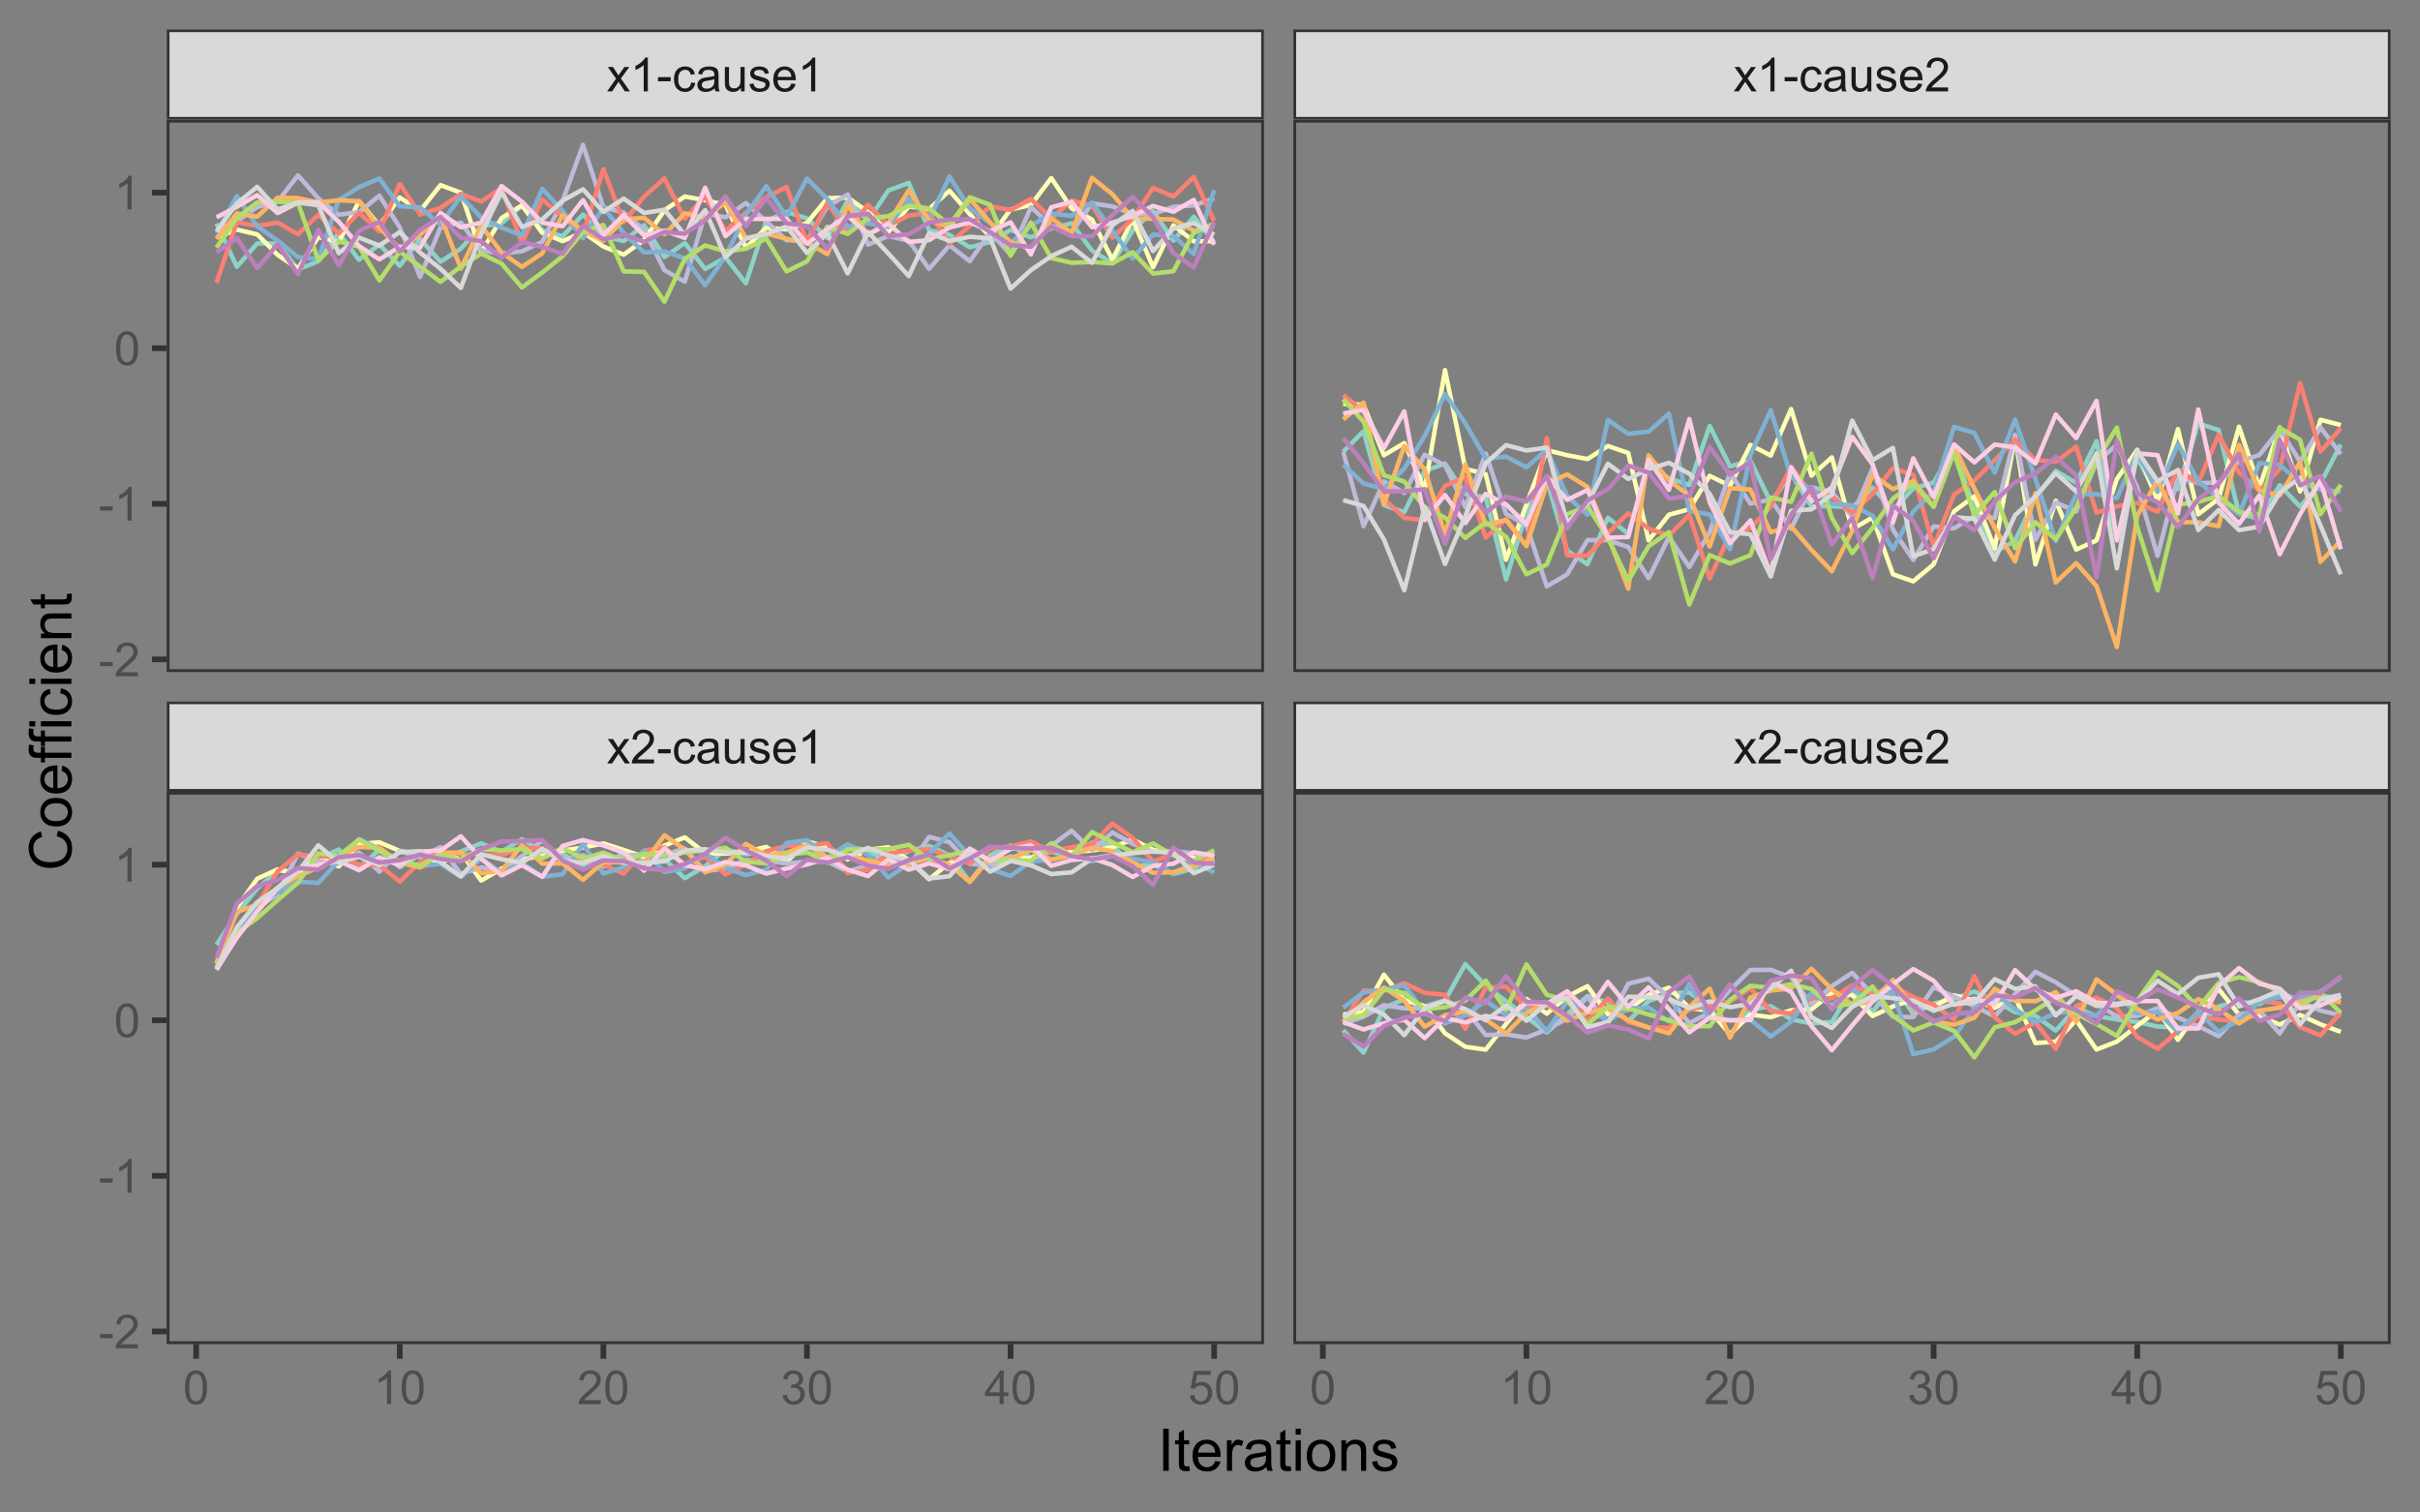 <?xml version="1.0" encoding="UTF-8"?>
<svg xmlns="http://www.w3.org/2000/svg" xmlns:xlink="http://www.w3.org/1999/xlink" width="576pt" height="360pt" viewBox="0 0 576 360" version="1.1">
<rect x="0" y="0" width="576" height="360" fill="#808080" stroke="none"/>
<defs>
<g>
<symbol overflow="visible" id="glyph0-0">
<path style="stroke:none;" d="M 1.398 0 L 1.398 -7 L 7 -7 L 7 0 Z M 1.574 -0.176 L 6.824 -0.176 L 6.824 -6.824 L 1.574 -6.824 Z M 1.574 -0.176 "/>
</symbol>
<symbol overflow="visible" id="glyph0-1">
<path style="stroke:none;" d="M 0.082 0 L 2.203 -3.02 L 0.242 -5.809 L 1.473 -5.809 L 2.363 -4.445 C 2.527 -4.184 2.664 -3.969 2.766 -3.797 C 2.926 -4.035 3.074 -4.246 3.211 -4.434 L 4.188 -5.809 L 5.363 -5.809 L 3.359 -3.074 L 5.52 0 L 4.309 0 L 3.117 -1.805 L 2.801 -2.293 L 1.273 0 Z M 0.082 0 "/>
</symbol>
<symbol overflow="visible" id="glyph0-2">
<path style="stroke:none;" d="M 5.637 -0.945 L 5.637 0 L 0.34 0 C 0.332 -0.234 0.367 -0.461 0.453 -0.684 C 0.586 -1.043 0.805 -1.398 1.102 -1.75 C 1.398 -2.098 1.828 -2.504 2.391 -2.965 C 3.258 -3.676 3.844 -4.238 4.156 -4.66 C 4.461 -5.074 4.617 -5.473 4.617 -5.848 C 4.617 -6.234 4.477 -6.562 4.195 -6.832 C 3.914 -7.098 3.551 -7.23 3.105 -7.234 C 2.629 -7.23 2.25 -7.09 1.969 -6.809 C 1.684 -6.523 1.539 -6.129 1.535 -5.629 L 0.523 -5.73 C 0.59 -6.484 0.852 -7.059 1.305 -7.457 C 1.754 -7.852 2.363 -8.051 3.129 -8.051 C 3.895 -8.051 4.5 -7.836 4.953 -7.41 C 5.398 -6.98 5.625 -6.453 5.629 -5.824 C 5.625 -5.504 5.559 -5.188 5.43 -4.879 C 5.297 -4.566 5.078 -4.238 4.777 -3.898 C 4.469 -3.555 3.965 -3.086 3.258 -2.488 C 2.668 -1.992 2.289 -1.656 2.121 -1.48 C 1.953 -1.301 1.812 -1.121 1.707 -0.945 Z M 5.637 -0.945 "/>
</symbol>
<symbol overflow="visible" id="glyph0-3">
<path style="stroke:none;" d="M 0.355 -2.406 L 0.355 -3.395 L 3.379 -3.395 L 3.379 -2.406 Z M 0.355 -2.406 "/>
</symbol>
<symbol overflow="visible" id="glyph0-4">
<path style="stroke:none;" d="M 4.527 -2.129 L 5.496 -2 C 5.387 -1.328 5.113 -0.809 4.684 -0.434 C 4.246 -0.059 3.711 0.129 3.078 0.133 C 2.281 0.129 1.645 -0.129 1.16 -0.645 C 0.676 -1.164 0.434 -1.91 0.438 -2.883 C 0.434 -3.508 0.539 -4.055 0.75 -4.527 C 0.957 -4.996 1.273 -5.348 1.699 -5.586 C 2.121 -5.816 2.582 -5.934 3.086 -5.938 C 3.715 -5.934 4.23 -5.773 4.633 -5.457 C 5.031 -5.137 5.289 -4.688 5.402 -4.102 L 4.445 -3.953 C 4.352 -4.34 4.191 -4.633 3.961 -4.832 C 3.727 -5.027 3.445 -5.125 3.121 -5.129 C 2.625 -5.125 2.223 -4.949 1.914 -4.594 C 1.602 -4.238 1.445 -3.676 1.449 -2.91 C 1.445 -2.125 1.598 -1.559 1.898 -1.207 C 2.195 -0.855 2.582 -0.68 3.066 -0.68 C 3.449 -0.68 3.773 -0.797 4.035 -1.035 C 4.293 -1.27 4.457 -1.633 4.527 -2.129 Z M 4.527 -2.129 "/>
</symbol>
<symbol overflow="visible" id="glyph0-5">
<path style="stroke:none;" d="M 4.527 -0.715 C 4.16 -0.402 3.809 -0.184 3.473 -0.059 C 3.133 0.066 2.773 0.129 2.391 0.133 C 1.75 0.129 1.258 -0.023 0.918 -0.336 C 0.574 -0.645 0.402 -1.043 0.406 -1.531 C 0.402 -1.812 0.469 -2.074 0.598 -2.309 C 0.727 -2.543 0.895 -2.73 1.105 -2.875 C 1.312 -3.016 1.551 -3.125 1.816 -3.199 C 2.008 -3.25 2.297 -3.297 2.691 -3.348 C 3.48 -3.438 4.066 -3.551 4.445 -3.688 C 4.449 -3.816 4.453 -3.902 4.453 -3.941 C 4.453 -4.34 4.359 -4.621 4.172 -4.789 C 3.922 -5.008 3.547 -5.121 3.051 -5.125 C 2.586 -5.121 2.242 -5.039 2.023 -4.879 C 1.801 -4.715 1.641 -4.43 1.535 -4.02 L 0.574 -4.152 C 0.66 -4.562 0.805 -4.895 1.008 -5.148 C 1.207 -5.398 1.496 -5.594 1.875 -5.73 C 2.254 -5.867 2.691 -5.934 3.195 -5.938 C 3.688 -5.934 4.09 -5.875 4.402 -5.762 C 4.707 -5.645 4.938 -5.5 5.086 -5.324 C 5.23 -5.145 5.332 -4.922 5.391 -4.652 C 5.422 -4.484 5.438 -4.18 5.441 -3.746 L 5.441 -2.434 C 5.438 -1.516 5.457 -0.938 5.504 -0.695 C 5.543 -0.449 5.629 -0.219 5.754 0 L 4.727 0 C 4.621 -0.203 4.555 -0.441 4.527 -0.715 Z M 4.445 -2.914 C 4.086 -2.766 3.551 -2.645 2.84 -2.543 C 2.43 -2.484 2.141 -2.418 1.977 -2.348 C 1.805 -2.273 1.676 -2.168 1.59 -2.027 C 1.496 -1.887 1.453 -1.73 1.453 -1.559 C 1.453 -1.293 1.551 -1.074 1.75 -0.902 C 1.949 -0.727 2.242 -0.637 2.625 -0.641 C 3.004 -0.637 3.34 -0.719 3.637 -0.887 C 3.93 -1.051 4.148 -1.281 4.289 -1.57 C 4.391 -1.789 4.441 -2.117 4.445 -2.555 Z M 4.445 -2.914 "/>
</symbol>
<symbol overflow="visible" id="glyph0-6">
<path style="stroke:none;" d="M 4.543 0 L 4.543 -0.852 C 4.09 -0.195 3.477 0.129 2.703 0.133 C 2.355 0.129 2.035 0.066 1.742 -0.062 C 1.441 -0.191 1.223 -0.355 1.078 -0.559 C 0.934 -0.754 0.832 -1 0.777 -1.289 C 0.734 -1.484 0.715 -1.789 0.715 -2.211 L 0.715 -5.809 L 1.699 -5.809 L 1.699 -2.586 C 1.699 -2.07 1.719 -1.727 1.762 -1.547 C 1.82 -1.289 1.953 -1.086 2.156 -0.938 C 2.355 -0.789 2.602 -0.715 2.898 -0.715 C 3.191 -0.715 3.469 -0.789 3.727 -0.941 C 3.984 -1.094 4.168 -1.301 4.277 -1.562 C 4.387 -1.82 4.441 -2.199 4.441 -2.695 L 4.441 -5.809 L 5.426 -5.809 L 5.426 0 Z M 4.543 0 "/>
</symbol>
<symbol overflow="visible" id="glyph0-7">
<path style="stroke:none;" d="M 0.344 -1.734 L 1.316 -1.887 C 1.367 -1.496 1.52 -1.195 1.773 -0.988 C 2.02 -0.781 2.367 -0.68 2.82 -0.68 C 3.27 -0.68 3.605 -0.77 3.828 -0.953 C 4.043 -1.137 4.152 -1.352 4.156 -1.602 C 4.152 -1.82 4.059 -1.996 3.867 -2.129 C 3.73 -2.211 3.395 -2.324 2.859 -2.461 C 2.137 -2.641 1.637 -2.797 1.359 -2.934 C 1.078 -3.062 0.863 -3.246 0.723 -3.484 C 0.574 -3.719 0.504 -3.98 0.508 -4.266 C 0.504 -4.523 0.562 -4.762 0.684 -4.984 C 0.801 -5.203 0.965 -5.387 1.172 -5.535 C 1.32 -5.645 1.527 -5.738 1.793 -5.82 C 2.059 -5.895 2.344 -5.934 2.648 -5.938 C 3.102 -5.934 3.5 -5.871 3.848 -5.742 C 4.188 -5.609 4.441 -5.43 4.609 -5.207 C 4.77 -4.98 4.883 -4.68 4.949 -4.309 L 3.988 -4.18 C 3.941 -4.473 3.812 -4.707 3.605 -4.875 C 3.395 -5.043 3.102 -5.125 2.719 -5.129 C 2.266 -5.125 1.941 -5.051 1.75 -4.902 C 1.555 -4.75 1.457 -4.574 1.461 -4.379 C 1.457 -4.246 1.5 -4.133 1.582 -4.035 C 1.66 -3.93 1.785 -3.844 1.957 -3.773 C 2.055 -3.734 2.344 -3.648 2.828 -3.523 C 3.52 -3.332 4.004 -3.18 4.285 -3.062 C 4.559 -2.941 4.777 -2.77 4.934 -2.547 C 5.09 -2.32 5.168 -2.039 5.168 -1.707 C 5.168 -1.375 5.07 -1.066 4.879 -0.777 C 4.688 -0.484 4.41 -0.262 4.051 -0.105 C 3.688 0.051 3.281 0.129 2.828 0.133 C 2.07 0.129 1.496 -0.023 1.102 -0.336 C 0.703 -0.648 0.449 -1.117 0.344 -1.734 Z M 0.344 -1.734 "/>
</symbol>
<symbol overflow="visible" id="glyph0-8">
<path style="stroke:none;" d="M 4.715 -1.871 L 5.73 -1.746 C 5.57 -1.148 5.273 -0.684 4.84 -0.359 C 4.402 -0.031 3.848 0.129 3.176 0.133 C 2.324 0.129 1.648 -0.129 1.156 -0.652 C 0.656 -1.172 0.41 -1.906 0.41 -2.855 C 0.41 -3.828 0.66 -4.586 1.164 -5.129 C 1.664 -5.664 2.316 -5.934 3.121 -5.938 C 3.898 -5.934 4.535 -5.672 5.027 -5.145 C 5.52 -4.613 5.766 -3.867 5.766 -2.914 C 5.766 -2.852 5.762 -2.766 5.758 -2.652 L 1.426 -2.652 C 1.457 -2.012 1.641 -1.523 1.969 -1.188 C 2.293 -0.848 2.695 -0.68 3.184 -0.68 C 3.539 -0.68 3.848 -0.773 4.105 -0.961 C 4.359 -1.148 4.562 -1.449 4.715 -1.871 Z M 1.48 -3.461 L 4.727 -3.461 C 4.68 -3.949 4.555 -4.316 4.352 -4.562 C 4.035 -4.938 3.629 -5.125 3.133 -5.129 C 2.68 -5.125 2.301 -4.977 1.992 -4.676 C 1.684 -4.371 1.512 -3.965 1.48 -3.461 Z M 1.48 -3.461 "/>
</symbol>
<symbol overflow="visible" id="glyph0-9">
<path style="stroke:none;" d="M 4.172 0 L 3.188 0 L 3.188 -6.273 C 2.949 -6.043 2.637 -5.816 2.254 -5.594 C 1.867 -5.363 1.523 -5.195 1.219 -5.086 L 1.219 -6.039 C 1.77 -6.293 2.25 -6.605 2.664 -6.977 C 3.074 -7.344 3.367 -7.703 3.539 -8.051 L 4.172 -8.051 Z M 4.172 0 "/>
</symbol>
<symbol overflow="visible" id="glyph0-10">
<path style="stroke:none;" d="M 0.465 -3.953 C 0.461 -4.898 0.559 -5.66 0.758 -6.242 C 0.949 -6.816 1.238 -7.262 1.625 -7.578 C 2.008 -7.891 2.492 -8.051 3.078 -8.051 C 3.504 -8.051 3.883 -7.961 4.211 -7.789 C 4.535 -7.613 4.805 -7.363 5.016 -7.039 C 5.227 -6.711 5.391 -6.316 5.512 -5.848 C 5.629 -5.379 5.688 -4.746 5.691 -3.953 C 5.688 -3.012 5.594 -2.254 5.402 -1.676 C 5.207 -1.098 4.918 -0.648 4.535 -0.336 C 4.152 -0.02 3.664 0.133 3.078 0.137 C 2.301 0.133 1.695 -0.141 1.258 -0.695 C 0.727 -1.359 0.461 -2.445 0.465 -3.953 Z M 1.477 -3.953 C 1.477 -2.637 1.629 -1.762 1.938 -1.324 C 2.246 -0.887 2.625 -0.668 3.078 -0.672 C 3.527 -0.668 3.91 -0.887 4.219 -1.328 C 4.523 -1.762 4.676 -2.637 4.68 -3.953 C 4.676 -5.27 4.523 -6.145 4.219 -6.582 C 3.91 -7.012 3.523 -7.23 3.066 -7.234 C 2.613 -7.23 2.254 -7.039 1.984 -6.66 C 1.645 -6.172 1.477 -5.27 1.477 -3.953 Z M 1.477 -3.953 "/>
</symbol>
<symbol overflow="visible" id="glyph0-11">
<path style="stroke:none;" d="M 0.469 -2.117 L 1.453 -2.246 C 1.566 -1.684 1.758 -1.281 2.031 -1.039 C 2.301 -0.789 2.633 -0.668 3.023 -0.672 C 3.484 -0.668 3.875 -0.828 4.195 -1.152 C 4.516 -1.473 4.676 -1.871 4.676 -2.348 C 4.676 -2.797 4.527 -3.168 4.23 -3.465 C 3.934 -3.754 3.559 -3.902 3.105 -3.906 C 2.918 -3.902 2.684 -3.867 2.41 -3.797 L 2.52 -4.66 C 2.586 -4.648 2.637 -4.645 2.68 -4.648 C 3.094 -4.645 3.473 -4.754 3.812 -4.977 C 4.145 -5.191 4.312 -5.531 4.316 -5.988 C 4.312 -6.348 4.191 -6.645 3.949 -6.887 C 3.703 -7.121 3.387 -7.242 3.004 -7.242 C 2.617 -7.242 2.297 -7.121 2.047 -6.879 C 1.789 -6.637 1.625 -6.273 1.555 -5.797 L 0.57 -5.973 C 0.688 -6.629 0.961 -7.141 1.387 -7.504 C 1.812 -7.867 2.344 -8.051 2.98 -8.051 C 3.414 -8.051 3.816 -7.957 4.188 -7.77 C 4.555 -7.582 4.836 -7.324 5.035 -7 C 5.227 -6.672 5.324 -6.328 5.328 -5.965 C 5.324 -5.617 5.23 -5.301 5.047 -5.02 C 4.859 -4.734 4.586 -4.508 4.223 -4.344 C 4.695 -4.23 5.062 -4.004 5.324 -3.66 C 5.586 -3.312 5.719 -2.883 5.719 -2.367 C 5.719 -1.664 5.461 -1.07 4.953 -0.586 C 4.438 -0.102 3.793 0.141 3.02 0.141 C 2.312 0.141 1.73 -0.066 1.266 -0.488 C 0.801 -0.902 0.535 -1.445 0.469 -2.117 Z M 0.469 -2.117 "/>
</symbol>
<symbol overflow="visible" id="glyph0-12">
<path style="stroke:none;" d="M 3.621 0 L 3.621 -1.918 L 0.141 -1.918 L 0.141 -2.82 L 3.801 -8.016 L 4.605 -8.016 L 4.605 -2.82 L 5.688 -2.82 L 5.688 -1.918 L 4.605 -1.918 L 4.605 0 Z M 3.621 -2.82 L 3.621 -6.438 L 1.109 -2.82 Z M 3.621 -2.82 "/>
</symbol>
<symbol overflow="visible" id="glyph0-13">
<path style="stroke:none;" d="M 0.465 -2.102 L 1.5 -2.188 C 1.574 -1.68 1.75 -1.301 2.031 -1.051 C 2.309 -0.793 2.645 -0.668 3.039 -0.672 C 3.512 -0.668 3.914 -0.848 4.242 -1.207 C 4.57 -1.566 4.734 -2.039 4.734 -2.629 C 4.734 -3.188 4.574 -3.629 4.262 -3.957 C 3.941 -4.277 3.531 -4.441 3.023 -4.445 C 2.703 -4.441 2.414 -4.371 2.164 -4.23 C 1.906 -4.086 1.707 -3.898 1.562 -3.668 L 0.641 -3.789 L 1.418 -7.906 L 5.402 -7.906 L 5.402 -6.969 L 2.203 -6.969 L 1.773 -4.812 C 2.25 -5.145 2.754 -5.312 3.285 -5.316 C 3.984 -5.312 4.574 -5.07 5.059 -4.586 C 5.535 -4.098 5.777 -3.477 5.781 -2.719 C 5.777 -1.992 5.566 -1.363 5.145 -0.836 C 4.629 -0.188 3.926 0.133 3.039 0.137 C 2.309 0.133 1.715 -0.066 1.254 -0.477 C 0.793 -0.883 0.527 -1.426 0.465 -2.102 Z M 0.465 -2.102 "/>
</symbol>
<symbol overflow="visible" id="glyph1-0">
<path style="stroke:none;" d="M 1.75 0 L 1.75 -8.75 L 8.75 -8.75 L 8.75 0 Z M 1.969 -0.219 L 8.531 -0.219 L 8.531 -8.531 L 1.969 -8.531 Z M 1.969 -0.219 "/>
</symbol>
<symbol overflow="visible" id="glyph1-1">
<path style="stroke:none;" d="M 1.305 0 L 1.305 -10.023 L 2.633 -10.023 L 2.633 0 Z M 1.305 0 "/>
</symbol>
<symbol overflow="visible" id="glyph1-2">
<path style="stroke:none;" d="M 3.609 -1.102 L 3.789 -0.016 C 3.438 0.059 3.129 0.094 2.859 0.094 C 2.41 0.094 2.062 0.023 1.816 -0.117 C 1.57 -0.258 1.395 -0.441 1.297 -0.672 C 1.195 -0.902 1.148 -1.387 1.148 -2.125 L 1.148 -6.305 L 0.246 -6.305 L 0.246 -7.258 L 1.148 -7.258 L 1.148 -9.059 L 2.371 -9.797 L 2.371 -7.258 L 3.609 -7.258 L 3.609 -6.305 L 2.371 -6.305 L 2.371 -2.059 C 2.367 -1.703 2.387 -1.477 2.434 -1.379 C 2.473 -1.277 2.547 -1.199 2.648 -1.141 C 2.746 -1.082 2.887 -1.055 3.07 -1.055 C 3.203 -1.055 3.383 -1.07 3.609 -1.102 Z M 3.609 -1.102 "/>
</symbol>
<symbol overflow="visible" id="glyph1-3">
<path style="stroke:none;" d="M 5.891 -2.336 L 7.164 -2.18 C 6.961 -1.438 6.59 -0.859 6.047 -0.449 C 5.504 -0.039 4.812 0.164 3.973 0.164 C 2.91 0.164 2.066 -0.16 1.445 -0.816 C 0.82 -1.465 0.508 -2.383 0.512 -3.57 C 0.508 -4.785 0.824 -5.734 1.453 -6.41 C 2.082 -7.082 2.898 -7.418 3.902 -7.422 C 4.871 -7.418 5.664 -7.086 6.281 -6.43 C 6.895 -5.766 7.199 -4.84 7.203 -3.645 C 7.199 -3.57 7.199 -3.461 7.199 -3.316 L 1.785 -3.316 C 1.828 -2.516 2.055 -1.902 2.461 -1.48 C 2.867 -1.055 3.371 -0.844 3.977 -0.848 C 4.426 -0.844 4.812 -0.961 5.133 -1.203 C 5.453 -1.438 5.703 -1.816 5.891 -2.336 Z M 1.852 -4.328 L 5.906 -4.328 C 5.852 -4.934 5.695 -5.391 5.441 -5.703 C 5.047 -6.172 4.539 -6.41 3.918 -6.414 C 3.352 -6.41 2.875 -6.219 2.492 -5.844 C 2.102 -5.461 1.891 -4.957 1.852 -4.328 Z M 1.852 -4.328 "/>
</symbol>
<symbol overflow="visible" id="glyph1-4">
<path style="stroke:none;" d="M 0.91 0 L 0.91 -7.258 L 2.016 -7.258 L 2.016 -6.16 C 2.297 -6.668 2.555 -7.008 2.797 -7.176 C 3.031 -7.336 3.297 -7.418 3.59 -7.422 C 4 -7.418 4.422 -7.285 4.852 -7.027 L 4.43 -5.887 C 4.125 -6.062 3.824 -6.152 3.527 -6.152 C 3.258 -6.152 3.016 -6.07 2.801 -5.91 C 2.586 -5.746 2.434 -5.52 2.344 -5.234 C 2.207 -4.793 2.137 -4.316 2.141 -3.801 L 2.141 0 Z M 0.91 0 "/>
</symbol>
<symbol overflow="visible" id="glyph1-5">
<path style="stroke:none;" d="M 5.66 -0.895 C 5.203 -0.504 4.762 -0.23 4.344 -0.074 C 3.918 0.086 3.469 0.164 2.988 0.164 C 2.188 0.164 1.574 -0.027 1.148 -0.418 C 0.719 -0.805 0.504 -1.305 0.508 -1.914 C 0.504 -2.266 0.586 -2.59 0.75 -2.887 C 0.91 -3.18 1.121 -3.414 1.383 -3.594 C 1.645 -3.77 1.938 -3.906 2.27 -4 C 2.508 -4.059 2.875 -4.121 3.363 -4.184 C 4.355 -4.301 5.086 -4.441 5.559 -4.609 C 5.559 -4.773 5.559 -4.879 5.562 -4.93 C 5.559 -5.426 5.445 -5.781 5.215 -5.988 C 4.898 -6.266 4.43 -6.402 3.812 -6.406 C 3.23 -6.402 2.805 -6.301 2.531 -6.102 C 2.254 -5.895 2.051 -5.535 1.922 -5.023 L 0.719 -5.188 C 0.824 -5.699 1.004 -6.117 1.258 -6.434 C 1.504 -6.75 1.867 -6.992 2.344 -7.164 C 2.816 -7.332 3.363 -7.418 3.992 -7.422 C 4.609 -7.418 5.113 -7.344 5.504 -7.203 C 5.887 -7.055 6.172 -6.871 6.359 -6.652 C 6.539 -6.43 6.668 -6.152 6.742 -5.816 C 6.777 -5.605 6.797 -5.227 6.801 -4.684 L 6.801 -3.043 C 6.797 -1.895 6.824 -1.172 6.879 -0.871 C 6.934 -0.566 7.035 -0.277 7.191 0 L 5.906 0 C 5.777 -0.254 5.695 -0.551 5.66 -0.895 Z M 5.559 -3.645 C 5.109 -3.461 4.438 -3.305 3.547 -3.18 C 3.039 -3.105 2.684 -3.023 2.473 -2.934 C 2.262 -2.84 2.098 -2.707 1.988 -2.531 C 1.871 -2.355 1.816 -2.16 1.82 -1.949 C 1.816 -1.617 1.941 -1.344 2.191 -1.129 C 2.438 -0.906 2.801 -0.797 3.281 -0.801 C 3.754 -0.797 4.176 -0.898 4.547 -1.109 C 4.914 -1.312 5.184 -1.598 5.359 -1.961 C 5.488 -2.238 5.555 -2.648 5.559 -3.191 Z M 5.559 -3.645 "/>
</symbol>
<symbol overflow="visible" id="glyph1-6">
<path style="stroke:none;" d="M 0.93 -8.605 L 0.93 -10.023 L 2.16 -10.023 L 2.16 -8.605 Z M 0.93 0 L 0.93 -7.258 L 2.16 -7.258 L 2.16 0 Z M 0.93 0 "/>
</symbol>
<symbol overflow="visible" id="glyph1-7">
<path style="stroke:none;" d="M 0.465 -3.629 C 0.461 -4.973 0.836 -5.969 1.586 -6.617 C 2.207 -7.148 2.969 -7.418 3.867 -7.422 C 4.867 -7.418 5.684 -7.09 6.316 -6.441 C 6.949 -5.785 7.266 -4.883 7.266 -3.734 C 7.266 -2.797 7.125 -2.062 6.844 -1.527 C 6.562 -0.992 6.152 -0.578 5.621 -0.281 C 5.082 0.016 4.5 0.164 3.867 0.164 C 2.852 0.164 2.027 -0.16 1.402 -0.812 C 0.773 -1.461 0.461 -2.398 0.465 -3.629 Z M 1.73 -3.629 C 1.727 -2.695 1.93 -2 2.336 -1.539 C 2.738 -1.074 3.25 -0.844 3.867 -0.848 C 4.477 -0.844 4.984 -1.074 5.391 -1.543 C 5.797 -2.004 6 -2.715 6 -3.672 C 6 -4.566 5.793 -5.246 5.387 -5.711 C 4.977 -6.172 4.473 -6.402 3.867 -6.406 C 3.25 -6.402 2.738 -6.172 2.336 -5.715 C 1.93 -5.25 1.727 -4.555 1.73 -3.629 Z M 1.73 -3.629 "/>
</symbol>
<symbol overflow="visible" id="glyph1-8">
<path style="stroke:none;" d="M 0.922 0 L 0.922 -7.258 L 2.031 -7.258 L 2.031 -6.227 C 2.559 -7.02 3.328 -7.418 4.34 -7.422 C 4.773 -7.418 5.176 -7.34 5.547 -7.188 C 5.91 -7.027 6.184 -6.82 6.371 -6.57 C 6.551 -6.312 6.68 -6.012 6.754 -5.66 C 6.797 -5.434 6.82 -5.035 6.82 -4.465 L 6.82 0 L 5.594 0 L 5.594 -4.414 C 5.59 -4.914 5.543 -5.289 5.449 -5.539 C 5.352 -5.785 5.18 -5.984 4.938 -6.137 C 4.691 -6.281 4.406 -6.355 4.082 -6.359 C 3.555 -6.355 3.102 -6.191 2.723 -5.859 C 2.34 -5.523 2.148 -4.891 2.152 -3.965 L 2.152 0 Z M 0.922 0 "/>
</symbol>
<symbol overflow="visible" id="glyph1-9">
<path style="stroke:none;" d="M 0.43 -2.168 L 1.648 -2.359 C 1.711 -1.867 1.902 -1.492 2.219 -1.234 C 2.527 -0.973 2.965 -0.844 3.527 -0.848 C 4.09 -0.844 4.508 -0.957 4.785 -1.191 C 5.055 -1.418 5.191 -1.691 5.195 -2.004 C 5.191 -2.281 5.07 -2.5 4.832 -2.66 C 4.66 -2.77 4.242 -2.906 3.574 -3.078 C 2.672 -3.301 2.047 -3.5 1.699 -3.668 C 1.348 -3.832 1.082 -4.059 0.906 -4.355 C 0.723 -4.645 0.633 -4.973 0.637 -5.332 C 0.633 -5.652 0.707 -5.949 0.855 -6.23 C 1.004 -6.504 1.203 -6.734 1.461 -6.918 C 1.648 -7.055 1.91 -7.172 2.246 -7.273 C 2.574 -7.367 2.93 -7.418 3.309 -7.422 C 3.875 -7.418 4.375 -7.336 4.809 -7.176 C 5.234 -7.008 5.551 -6.785 5.762 -6.508 C 5.965 -6.227 6.109 -5.852 6.188 -5.387 L 4.984 -5.223 C 4.926 -5.59 4.766 -5.883 4.508 -6.098 C 4.242 -6.305 3.875 -6.41 3.398 -6.414 C 2.832 -6.41 2.426 -6.316 2.188 -6.133 C 1.941 -5.941 1.82 -5.723 1.824 -5.477 C 1.82 -5.312 1.871 -5.168 1.977 -5.047 C 2.07 -4.91 2.227 -4.801 2.445 -4.719 C 2.566 -4.668 2.93 -4.562 3.535 -4.402 C 4.402 -4.168 5.012 -3.98 5.355 -3.832 C 5.699 -3.684 5.969 -3.465 6.164 -3.184 C 6.359 -2.898 6.457 -2.551 6.461 -2.133 C 6.457 -1.719 6.336 -1.332 6.102 -0.973 C 5.859 -0.609 5.516 -0.328 5.066 -0.133 C 4.613 0.066 4.102 0.164 3.535 0.164 C 2.586 0.164 1.867 -0.031 1.375 -0.422 C 0.879 -0.812 0.562 -1.395 0.43 -2.168 Z M 0.43 -2.168 "/>
</symbol>
<symbol overflow="visible" id="glyph2-0">
<path style="stroke:none;" d="M 0 -1.75 L -8.75 -1.75 L -8.75 -8.75 L 0 -8.75 Z M -0.219 -1.969 L -0.219 -8.531 L -8.531 -8.531 L -8.531 -1.969 Z M -0.219 -1.969 "/>
</symbol>
<symbol overflow="visible" id="glyph2-1">
<path style="stroke:none;" d="M -3.512 -8.23 L -3.18 -9.555 C -2.086 -9.277 -1.254 -8.777 -0.684 -8.055 C -0.113 -7.332 0.168 -6.449 0.172 -5.406 C 0.168 -4.324 -0.047 -3.445 -0.488 -2.773 C -0.926 -2.094 -1.562 -1.578 -2.398 -1.227 C -3.227 -0.871 -4.125 -0.695 -5.086 -0.699 C -6.129 -0.695 -7.039 -0.895 -7.816 -1.297 C -8.594 -1.691 -9.184 -2.258 -9.586 -2.996 C -9.988 -3.73 -10.188 -4.543 -10.191 -5.43 C -10.188 -6.43 -9.934 -7.273 -9.426 -7.957 C -8.914 -8.641 -8.195 -9.117 -7.273 -9.387 L -6.965 -8.078 C -7.691 -7.844 -8.223 -7.508 -8.559 -7.066 C -8.891 -6.625 -9.059 -6.07 -9.059 -5.402 C -9.059 -4.629 -8.871 -3.984 -8.504 -3.469 C -8.129 -2.953 -7.633 -2.59 -7.016 -2.379 C -6.391 -2.168 -5.75 -2.062 -5.094 -2.066 C -4.234 -2.062 -3.492 -2.188 -2.859 -2.438 C -2.223 -2.684 -1.746 -3.066 -1.434 -3.594 C -1.117 -4.117 -0.961 -4.688 -0.965 -5.297 C -0.961 -6.039 -1.176 -6.668 -1.605 -7.184 C -2.035 -7.699 -2.668 -8.047 -3.512 -8.23 Z M -3.512 -8.23 "/>
</symbol>
<symbol overflow="visible" id="glyph2-2">
<path style="stroke:none;" d="M -3.629 -0.465 C -4.973 -0.461 -5.969 -0.836 -6.617 -1.586 C -7.148 -2.207 -7.418 -2.969 -7.422 -3.871 C -7.418 -4.867 -7.09 -5.684 -6.441 -6.316 C -5.785 -6.949 -4.883 -7.266 -3.73 -7.266 C -2.797 -7.266 -2.062 -7.125 -1.527 -6.844 C -0.988 -6.562 -0.57 -6.152 -0.277 -5.621 C 0.02 -5.082 0.164 -4.5 0.164 -3.867 C 0.164 -2.852 -0.16 -2.027 -0.812 -1.402 C -1.461 -0.773 -2.398 -0.461 -3.629 -0.465 Z M -3.629 -1.73 C -2.695 -1.727 -2 -1.93 -1.539 -2.336 C -1.074 -2.738 -0.844 -3.25 -0.848 -3.867 C -0.844 -4.477 -1.074 -4.984 -1.543 -5.391 C -2.004 -5.797 -2.715 -6 -3.672 -6 C -4.566 -6 -5.246 -5.793 -5.711 -5.387 C -6.172 -4.977 -6.402 -4.473 -6.406 -3.871 C -6.402 -3.25 -6.172 -2.738 -5.715 -2.336 C -5.25 -1.93 -4.555 -1.727 -3.629 -1.73 Z M -3.629 -1.73 "/>
</symbol>
<symbol overflow="visible" id="glyph2-3">
<path style="stroke:none;" d="M -2.336 -5.891 L -2.18 -7.164 C -1.438 -6.961 -0.859 -6.59 -0.449 -6.047 C -0.039 -5.504 0.164 -4.812 0.164 -3.973 C 0.164 -2.91 -0.16 -2.066 -0.816 -1.445 C -1.465 -0.82 -2.383 -0.508 -3.57 -0.512 C -4.785 -0.508 -5.734 -0.824 -6.41 -1.453 C -7.082 -2.082 -7.418 -2.898 -7.422 -3.902 C -7.418 -4.871 -7.086 -5.664 -6.43 -6.281 C -5.766 -6.895 -4.84 -7.199 -3.645 -7.203 C -3.57 -7.199 -3.461 -7.199 -3.316 -7.199 L -3.316 -1.785 C -2.516 -1.828 -1.902 -2.055 -1.48 -2.461 C -1.055 -2.867 -0.844 -3.371 -0.848 -3.977 C -0.844 -4.426 -0.961 -4.812 -1.203 -5.133 C -1.438 -5.453 -1.816 -5.703 -2.336 -5.891 Z M -4.328 -1.852 L -4.328 -5.906 C -4.934 -5.852 -5.391 -5.695 -5.703 -5.441 C -6.172 -5.047 -6.41 -4.539 -6.414 -3.918 C -6.41 -3.352 -6.219 -2.875 -5.844 -2.492 C -5.461 -2.102 -4.957 -1.891 -4.328 -1.852 Z M -4.328 -1.852 "/>
</symbol>
<symbol overflow="visible" id="glyph2-4">
<path style="stroke:none;" d="M 0 -1.219 L -6.305 -1.219 L -6.305 -0.129 L -7.258 -0.129 L -7.258 -1.219 L -8.031 -1.219 C -8.52 -1.219 -8.883 -1.262 -9.117 -1.348 C -9.438 -1.465 -9.695 -1.672 -9.895 -1.973 C -10.09 -2.27 -10.188 -2.688 -10.191 -3.227 C -10.188 -3.57 -10.148 -3.953 -10.07 -4.375 L -8.996 -4.191 C -9.035 -3.934 -9.059 -3.691 -9.062 -3.465 C -9.059 -3.09 -8.98 -2.828 -8.824 -2.672 C -8.664 -2.516 -8.363 -2.438 -7.93 -2.441 L -7.258 -2.441 L -7.258 -3.855 L -6.305 -3.855 L -6.305 -2.441 L 0 -2.441 Z M 0 -1.219 "/>
</symbol>
<symbol overflow="visible" id="glyph2-5">
<path style="stroke:none;" d="M -8.605 -0.93 L -10.023 -0.93 L -10.023 -2.16 L -8.605 -2.16 Z M 0 -0.93 L -7.258 -0.93 L -7.258 -2.16 L 0 -2.16 Z M 0 -0.93 "/>
</symbol>
<symbol overflow="visible" id="glyph2-6">
<path style="stroke:none;" d="M -2.66 -5.66 L -2.5 -6.871 C -1.664 -6.734 -1.012 -6.395 -0.543 -5.855 C -0.07 -5.309 0.164 -4.641 0.164 -3.848 C 0.164 -2.852 -0.16 -2.055 -0.809 -1.453 C -1.457 -0.848 -2.387 -0.543 -3.602 -0.547 C -4.383 -0.543 -5.07 -0.676 -5.66 -0.938 C -6.246 -1.195 -6.684 -1.59 -6.98 -2.121 C -7.27 -2.652 -7.418 -3.23 -7.422 -3.855 C -7.418 -4.645 -7.219 -5.289 -6.824 -5.789 C -6.422 -6.289 -5.855 -6.609 -5.125 -6.754 L -4.941 -5.559 C -5.426 -5.441 -5.793 -5.238 -6.043 -4.953 C -6.285 -4.66 -6.41 -4.312 -6.414 -3.902 C -6.41 -3.281 -6.188 -2.777 -5.746 -2.391 C -5.297 -2.004 -4.594 -1.809 -3.637 -1.812 C -2.656 -1.809 -1.945 -1.996 -1.508 -2.371 C -1.062 -2.742 -0.844 -3.23 -0.848 -3.836 C -0.844 -4.316 -0.992 -4.719 -1.289 -5.043 C -1.586 -5.367 -2.043 -5.574 -2.66 -5.66 Z M -2.66 -5.66 "/>
</symbol>
<symbol overflow="visible" id="glyph2-7">
<path style="stroke:none;" d="M 0 -0.922 L -7.258 -0.922 L -7.258 -2.031 L -6.227 -2.031 C -7.02 -2.562 -7.418 -3.332 -7.422 -4.34 C -7.418 -4.773 -7.34 -5.176 -7.188 -5.547 C -7.027 -5.91 -6.82 -6.184 -6.57 -6.371 C -6.312 -6.551 -6.012 -6.68 -5.66 -6.754 C -5.434 -6.797 -5.035 -6.82 -4.465 -6.82 L 0 -6.82 L 0 -5.594 L -4.414 -5.594 C -4.914 -5.59 -5.289 -5.543 -5.539 -5.449 C -5.785 -5.352 -5.984 -5.18 -6.137 -4.938 C -6.281 -4.691 -6.355 -4.406 -6.359 -4.082 C -6.355 -3.555 -6.191 -3.102 -5.859 -2.723 C -5.523 -2.34 -4.891 -2.148 -3.965 -2.152 L 0 -2.152 Z M 0 -0.922 "/>
</symbol>
<symbol overflow="visible" id="glyph2-8">
<path style="stroke:none;" d="M -1.102 -3.609 L -0.012 -3.789 C 0.059 -3.438 0.094 -3.129 0.098 -2.859 C 0.094 -2.41 0.027 -2.062 -0.113 -1.816 C -0.254 -1.57 -0.441 -1.395 -0.672 -1.297 C -0.902 -1.195 -1.387 -1.148 -2.125 -1.148 L -6.305 -1.148 L -6.305 -0.246 L -7.258 -0.246 L -7.258 -1.148 L -9.059 -1.148 L -9.797 -2.371 L -7.258 -2.371 L -7.258 -3.609 L -6.305 -3.609 L -6.305 -2.371 L -2.059 -2.371 C -1.703 -2.367 -1.477 -2.387 -1.379 -2.434 C -1.277 -2.473 -1.199 -2.547 -1.141 -2.648 C -1.078 -2.746 -1.047 -2.887 -1.051 -3.07 C -1.047 -3.203 -1.066 -3.383 -1.102 -3.609 Z M -1.102 -3.609 "/>
</symbol>
</g>
<clipPath id="clip1">
  <path d="M 39.664 28.508 L 300.859 28.508 L 300.859 159.961 L 39.664 159.961 Z M 39.664 28.508 "/>
</clipPath>
<clipPath id="clip2">
  <path d="M 39.664 188.465 L 300.859 188.465 L 300.859 319.918 L 39.664 319.918 Z M 39.664 188.465 "/>
</clipPath>
<clipPath id="clip3">
  <path d="M 307.832 28.508 L 569.027 28.508 L 569.027 159.961 L 307.832 159.961 Z M 307.832 28.508 "/>
</clipPath>
<clipPath id="clip4">
  <path d="M 307.832 188.465 L 569.027 188.465 L 569.027 319.918 L 307.832 319.918 Z M 307.832 188.465 "/>
</clipPath>
<clipPath id="clip5">
  <path d="M 39.664 166.934 L 300.859 166.934 L 300.859 188.465 L 39.664 188.465 Z M 39.664 166.934 "/>
</clipPath>
<clipPath id="clip6">
  <path d="M 307.832 166.934 L 569.027 166.934 L 569.027 188.465 L 307.832 188.465 Z M 307.832 166.934 "/>
</clipPath>
<clipPath id="clip7">
  <path d="M 39.664 6.973 L 300.859 6.973 L 300.859 28.504 L 39.664 28.504 Z M 39.664 6.973 "/>
</clipPath>
<clipPath id="clip8">
  <path d="M 307.832 6.973 L 569.027 6.973 L 569.027 28.504 L 307.832 28.504 Z M 307.832 6.973 "/>
</clipPath>
</defs>
<g id="surface19">
<path style="fill:none;stroke-width:1.067;stroke-linecap:butt;stroke-linejoin:round;stroke:rgb(55.294%,82.745%,78.039%);stroke-opacity:1;stroke-miterlimit:10;" d="M 51.535 53.195 L 56.383 63.496 L 61.227 57.93 L 66.074 57.988 L 70.918 64.129 L 75.766 62.18 L 80.613 55.426 L 85.457 61.844 L 90.305 58.219 L 95.148 63.27 L 99.996 56.848 L 104.84 62.285 L 109.688 59.176 L 114.531 53.801 L 119.379 53.148 L 124.227 48.945 L 129.07 54.863 L 133.918 56.23 L 138.762 51.055 L 143.609 56.301 L 148.453 57.379 L 153.301 53.578 L 158.145 61.191 L 162.992 57.832 L 167.836 64.043 L 172.684 61.277 L 177.531 67.422 L 182.375 52.621 L 187.223 50.453 L 192.066 51.988 L 196.914 56.637 L 201.758 47.738 L 206.605 52.586 L 211.449 45.32 L 216.297 43.539 L 221.145 54.789 L 225.988 55.91 L 230.836 58.848 L 235.68 57.613 L 240.527 54.73 L 245.371 56.488 L 250.219 54.387 L 255.062 53.145 L 259.91 59.637 L 264.758 62.668 L 269.602 54.828 L 274.449 50.246 L 279.293 57.285 L 284.141 51.586 L 288.984 57.691 "/>
<path style="fill:none;stroke-width:1.067;stroke-linecap:butt;stroke-linejoin:round;stroke:rgb(100%,100%,70.196%);stroke-opacity:1;stroke-miterlimit:10;" d="M 51.535 56.555 L 56.383 54.652 L 61.227 55.789 L 66.074 60.664 L 70.918 63.949 L 75.766 56.418 L 80.613 57.648 L 85.457 47.887 L 90.305 53.68 L 95.148 47 L 99.996 50.172 L 104.84 44.066 L 109.688 45.852 L 114.531 60.082 L 119.379 51.883 L 124.227 48.879 L 129.07 55.426 L 133.918 57.391 L 138.762 55.266 L 143.609 58.672 L 148.453 60.609 L 153.301 57.125 L 158.145 50.059 L 162.992 46.773 L 167.836 47.656 L 172.684 48.766 L 177.531 58.965 L 182.375 54.23 L 187.223 54.598 L 192.066 53.086 L 196.914 47.18 L 201.758 47.027 L 206.605 50.445 L 211.449 55.246 L 216.297 49.129 L 221.145 49.758 L 225.988 45.391 L 230.836 50.965 L 235.68 56.422 L 240.527 49.883 L 245.371 48.801 L 250.219 42.383 L 255.062 49.594 L 259.91 52.25 L 264.758 61.781 L 269.602 52.254 L 274.449 63.598 L 279.293 53.641 L 284.141 57.438 L 288.984 57.418 "/>
<path style="fill:none;stroke-width:1.067;stroke-linecap:butt;stroke-linejoin:round;stroke:rgb(74.51%,72.941%,85.49%);stroke-opacity:1;stroke-miterlimit:10;" d="M 51.535 54.652 L 56.383 52.695 L 61.227 49.273 L 66.074 48.004 L 70.918 41.73 L 75.766 47.211 L 80.613 51.105 L 85.457 50.508 L 90.305 46.574 L 95.148 54.109 L 99.996 65.906 L 104.84 54.199 L 109.688 52.984 L 114.531 59.559 L 119.379 60.41 L 124.227 59.801 L 129.07 57.574 L 133.918 47.797 L 138.762 34.48 L 143.609 49.344 L 148.453 50.598 L 153.301 54.68 L 158.145 64.312 L 162.992 67.062 L 167.836 50.777 L 172.684 51.73 L 177.531 48.324 L 182.375 52.691 L 187.223 57.188 L 192.066 57.227 L 196.914 49.152 L 201.758 46.305 L 206.605 58.242 L 211.449 56.18 L 216.297 57.297 L 221.145 63.996 L 225.988 58.375 L 230.836 62.176 L 235.68 55.273 L 240.527 60.598 L 245.371 49.289 L 250.219 53.738 L 255.062 55.301 L 259.91 48.375 L 264.758 49.133 L 269.602 50.902 L 274.449 50.91 L 279.293 49.242 L 284.141 48.875 L 288.984 47.223 "/>
<path style="fill:none;stroke-width:1.067;stroke-linecap:butt;stroke-linejoin:round;stroke:rgb(98.431%,50.196%,44.706%);stroke-opacity:1;stroke-miterlimit:10;" d="M 51.535 67.293 L 56.383 52.91 L 61.227 53.746 L 66.074 52.984 L 70.918 55.766 L 75.766 51.109 L 80.613 55.555 L 85.457 50.594 L 90.305 55.102 L 95.148 43.781 L 99.996 51.07 L 104.84 49.477 L 109.688 46.148 L 114.531 47.957 L 119.379 44.773 L 124.227 57.867 L 129.07 47.465 L 133.918 51.582 L 138.762 55.809 L 143.609 40.242 L 148.453 52.906 L 153.301 46.766 L 158.145 42.469 L 162.992 52.02 L 167.836 46.723 L 172.684 54.953 L 177.531 50.621 L 182.375 46.934 L 187.223 44.508 L 192.066 57.691 L 196.914 48.328 L 201.758 55.285 L 206.605 48.715 L 211.449 53.707 L 216.297 51.297 L 221.145 50.684 L 225.988 57.996 L 230.836 53.734 L 235.68 49.086 L 240.527 50 L 245.371 47.367 L 250.219 51.973 L 255.062 47.742 L 259.91 48.934 L 264.758 56.547 L 269.602 52.051 L 274.449 44.746 L 279.293 46.766 L 284.141 42.117 L 288.984 52.594 "/>
<path style="fill:none;stroke-width:1.067;stroke-linecap:butt;stroke-linejoin:round;stroke:rgb(50.196%,69.412%,82.745%);stroke-opacity:1;stroke-miterlimit:10;" d="M 51.535 55.43 L 56.383 46.629 L 61.227 53.879 L 66.074 57.254 L 70.918 61.207 L 75.766 61.688 L 80.613 47.617 L 85.457 44.52 L 90.305 42.484 L 95.148 49.074 L 99.996 49.379 L 104.84 53.461 L 109.688 46.723 L 114.531 51.766 L 119.379 54.18 L 124.227 56.02 L 129.07 44.945 L 133.918 50.219 L 138.762 56.684 L 143.609 49.453 L 148.453 55.426 L 153.301 60.098 L 158.145 59.84 L 162.992 61.488 L 167.836 67.902 L 172.684 61.012 L 177.531 51.082 L 182.375 44.305 L 187.223 51.559 L 192.066 42.539 L 196.914 47.336 L 201.758 53.973 L 206.605 53.164 L 211.449 54.043 L 216.297 47.316 L 221.145 52.293 L 225.988 42.027 L 230.836 49.652 L 235.68 53.059 L 240.527 57.906 L 245.371 53.676 L 250.219 50.863 L 255.062 51.371 L 259.91 48.199 L 264.758 54.887 L 269.602 61.523 L 274.449 55.812 L 279.293 56.172 L 284.141 60.461 L 288.984 45.301 "/>
<path style="fill:none;stroke-width:1.067;stroke-linecap:butt;stroke-linejoin:round;stroke:rgb(99.216%,70.588%,38.431%);stroke-opacity:1;stroke-miterlimit:10;" d="M 51.535 56.852 L 56.383 50.809 L 61.227 51.574 L 66.074 47.062 L 70.918 47.156 L 75.766 48.199 L 80.613 47.668 L 85.457 47.91 L 90.305 54.191 L 95.148 59.227 L 99.996 55.852 L 104.84 51.344 L 109.688 63.918 L 114.531 53.707 L 119.379 60.082 L 124.227 63.52 L 129.07 60.289 L 133.918 51.133 L 138.762 54.973 L 143.609 57.285 L 148.453 52.23 L 153.301 51.824 L 158.145 55.781 L 162.992 50.762 L 167.836 51.801 L 172.684 48.184 L 177.531 56.68 L 182.375 55.648 L 187.223 56.844 L 192.066 57.766 L 196.914 60.473 L 201.758 48.902 L 206.605 55.965 L 211.449 53.078 L 216.297 45.309 L 221.145 52.457 L 225.988 54.047 L 230.836 47.363 L 235.68 52.965 L 240.527 57.609 L 245.371 59.285 L 250.219 51.93 L 255.062 55.441 L 259.91 42.324 L 264.758 46.211 L 269.602 51.977 L 274.449 52.074 L 279.293 52.246 L 284.141 54.918 L 288.984 53.871 "/>
<path style="fill:none;stroke-width:1.067;stroke-linecap:butt;stroke-linejoin:round;stroke:rgb(70.196%,87.059%,41.176%);stroke-opacity:1;stroke-miterlimit:10;" d="M 51.535 58.945 L 56.383 51.883 L 61.227 48.164 L 66.074 47.992 L 70.918 48.266 L 75.766 61.941 L 80.613 57.438 L 85.457 58.727 L 90.305 66.758 L 95.148 59.887 L 99.996 63.484 L 104.84 67.098 L 109.688 63.434 L 114.531 60.363 L 119.379 62.73 L 124.227 68.426 L 129.07 64.855 L 133.918 60.977 L 138.762 55.164 L 143.609 53.543 L 148.453 64.59 L 153.301 64.711 L 158.145 71.812 L 162.992 61.598 L 167.836 58.406 L 172.684 59.816 L 177.531 59.23 L 182.375 56.785 L 187.223 64.594 L 192.066 62.219 L 196.914 53.977 L 201.758 55.66 L 206.605 52.008 L 211.449 51.445 L 216.297 48.938 L 221.145 49.613 L 225.988 53.543 L 230.836 46.945 L 235.68 48.758 L 240.527 60.844 L 245.371 52.973 L 250.219 61.438 L 255.062 62.551 L 259.91 62.359 L 264.758 62.699 L 269.602 60.039 L 274.449 65.117 L 279.293 64.57 L 284.141 55.398 L 288.984 53.211 "/>
<path style="fill:none;stroke-width:1.067;stroke-linecap:butt;stroke-linejoin:round;stroke:rgb(98.824%,80.392%,89.804%);stroke-opacity:1;stroke-miterlimit:10;" d="M 51.535 51.742 L 56.383 49.199 L 61.227 46.449 L 66.074 50.711 L 70.918 48.219 L 75.766 48.145 L 80.613 52.742 L 85.457 58.562 L 90.305 61.742 L 95.148 58.734 L 99.996 58.922 L 104.84 50.668 L 109.688 54.098 L 114.531 53.004 L 119.379 44.285 L 124.227 47.992 L 129.07 53.008 L 133.918 53.848 L 138.762 47.637 L 143.609 55.91 L 148.453 51.191 L 153.301 56.055 L 158.145 54.879 L 162.992 56.633 L 167.836 44.68 L 172.684 56.23 L 177.531 52.09 L 182.375 52.105 L 187.223 52.094 L 192.066 58.008 L 196.914 54.57 L 201.758 51.352 L 206.605 55.77 L 211.449 53.242 L 216.297 57.594 L 221.145 57.148 L 225.988 54.152 L 230.836 52.973 L 235.68 54.965 L 240.527 52.922 L 245.371 60.555 L 250.219 49.344 L 255.062 48.047 L 259.91 54.078 L 264.758 53 L 269.602 51.371 L 274.449 49.016 L 279.293 50.406 L 284.141 47.582 L 288.984 58.258 "/>
<path style="fill:none;stroke-width:1.067;stroke-linecap:butt;stroke-linejoin:round;stroke:rgb(85.098%,85.098%,85.098%);stroke-opacity:1;stroke-miterlimit:10;" d="M 51.535 55.105 L 56.383 48.402 L 61.227 44.48 L 66.074 49.836 L 70.918 48.215 L 75.766 48.867 L 80.613 60.262 L 85.457 56.566 L 90.305 58.449 L 95.148 55.246 L 99.996 60.137 L 104.84 63.961 L 109.688 68.531 L 114.531 55.656 L 119.379 45.75 L 124.227 54.016 L 129.07 52.23 L 133.918 47.75 L 138.762 45.055 L 143.609 50.426 L 148.453 47.273 L 153.301 50.695 L 158.145 49.91 L 162.992 55.902 L 167.836 50.012 L 172.684 61.227 L 177.531 56.773 L 182.375 55.746 L 187.223 53.867 L 192.066 60.207 L 196.914 55.523 L 201.758 65.082 L 206.605 55.219 L 211.449 60.344 L 216.297 65.699 L 221.145 55.469 L 225.988 57.324 L 230.836 56.355 L 235.68 56.742 L 240.527 68.711 L 245.371 64.297 L 250.219 60.961 L 255.062 58.73 L 259.91 62.551 L 264.758 53.605 L 269.602 50.207 L 274.449 59.758 L 279.293 54.387 L 284.141 53.086 L 288.984 55.863 "/>
<path style="fill:none;stroke-width:1.067;stroke-linecap:butt;stroke-linejoin:round;stroke:rgb(73.725%,50.196%,74.118%);stroke-opacity:1;stroke-miterlimit:10;" d="M 51.535 60.062 L 56.383 56.695 L 61.227 63.82 L 66.074 58.129 L 70.918 65.223 L 75.766 54.676 L 80.613 63.152 L 85.457 54.945 L 90.305 52.797 L 95.148 59.836 L 99.996 54.723 L 104.84 51.645 L 109.688 56.578 L 114.531 57.426 L 119.379 61.379 L 124.227 57.566 L 129.07 58.777 L 133.918 60.422 L 138.762 53.785 L 143.609 56.977 L 148.453 55.82 L 153.301 57.562 L 158.145 55.203 L 162.992 55.617 L 167.836 52.453 L 172.684 46.777 L 177.531 53.832 L 182.375 47.086 L 187.223 53.148 L 192.066 53.781 L 196.914 59.223 L 201.758 51.457 L 206.605 50.852 L 211.449 56.188 L 216.297 55.762 L 221.145 52.992 L 225.988 52.25 L 230.836 52.172 L 235.68 55.215 L 240.527 58.332 L 245.371 58.727 L 250.219 53.934 L 255.062 56.211 L 259.91 56.266 L 264.758 51.191 L 269.602 46.91 L 274.449 51.656 L 279.293 60.301 L 284.141 63.625 L 288.984 52.879 "/>
<g clip-path="url(#clip1)" clip-rule="nonzero">
<path style="fill:none;stroke-width:1.358;stroke-linecap:round;stroke-linejoin:round;stroke:rgb(20%,20%,20%);stroke-opacity:1;stroke-miterlimit:10;" d="M 39.664 159.961 L 300.859 159.961 L 300.859 28.508 L 39.664 28.508 Z M 39.664 159.961 "/>
</g>
<path style="fill:none;stroke-width:1.067;stroke-linecap:butt;stroke-linejoin:round;stroke:rgb(55.294%,82.745%,78.039%);stroke-opacity:1;stroke-miterlimit:10;" d="M 51.535 224.883 L 56.383 217.477 L 61.227 211.461 L 66.074 207.332 L 70.918 207.031 L 75.766 204.457 L 80.613 202.203 L 85.457 206.445 L 90.305 202.262 L 95.148 206.41 L 99.996 203.441 L 104.84 204.617 L 109.688 202.66 L 114.531 200.734 L 119.379 202.734 L 124.227 199.723 L 129.07 202.77 L 133.918 203.242 L 138.762 206.137 L 143.609 205.898 L 148.453 202.969 L 153.301 205.066 L 158.145 204.512 L 162.992 209.027 L 167.836 206.191 L 172.684 202.184 L 177.531 203.34 L 182.375 202.461 L 187.223 203.211 L 192.066 202.953 L 196.914 204.238 L 201.758 201.414 L 206.605 202.531 L 211.449 205.418 L 216.297 202.539 L 221.145 201.352 L 225.988 203.574 L 230.836 209.879 L 235.68 203.52 L 240.527 201.203 L 245.371 204.039 L 250.219 202.738 L 255.062 203.875 L 259.91 200.543 L 264.758 201.102 L 269.602 206.191 L 274.449 205.777 L 279.293 208.043 L 284.141 206.738 L 288.984 203.191 "/>
<path style="fill:none;stroke-width:1.067;stroke-linecap:butt;stroke-linejoin:round;stroke:rgb(100%,100%,70.196%);stroke-opacity:1;stroke-miterlimit:10;" d="M 51.535 229.352 L 56.383 215.953 L 61.227 209.152 L 66.074 206.922 L 70.918 208.129 L 75.766 203.785 L 80.613 206.238 L 85.457 200.867 L 90.305 200.496 L 95.148 202.527 L 99.996 203.48 L 104.84 205.48 L 109.688 202.93 L 114.531 209.598 L 119.379 206.758 L 124.227 204.516 L 129.07 203.727 L 133.918 202.434 L 138.762 201.723 L 143.609 200.754 L 148.453 202.301 L 153.301 203.957 L 158.145 201.27 L 162.992 199.301 L 167.836 203.055 L 172.684 203.172 L 177.531 202.746 L 182.375 201.582 L 187.223 205.133 L 192.066 200.258 L 196.914 201.59 L 201.758 204.582 L 206.605 202.254 L 211.449 201.664 L 216.297 204.684 L 221.145 209.277 L 225.988 205.379 L 230.836 205.008 L 235.68 206.031 L 240.527 203.977 L 245.371 204.293 L 250.219 201.656 L 255.062 202.82 L 259.91 202.41 L 264.758 201.676 L 269.602 199.82 L 274.449 202.277 L 279.293 203.129 L 284.141 203.816 L 288.984 205.594 "/>
<path style="fill:none;stroke-width:1.067;stroke-linecap:butt;stroke-linejoin:round;stroke:rgb(74.51%,72.941%,85.49%);stroke-opacity:1;stroke-miterlimit:10;" d="M 51.535 230.898 L 56.383 222.469 L 61.227 216.043 L 66.074 212.918 L 70.918 203.184 L 75.766 205.051 L 80.613 205.566 L 85.457 202.926 L 90.305 207.477 L 95.148 202.598 L 99.996 204.047 L 104.84 201.629 L 109.688 208.012 L 114.531 206.469 L 119.379 207.332 L 124.227 203.738 L 129.07 200.055 L 133.918 204.609 L 138.762 203.551 L 143.609 206.258 L 148.453 203.555 L 153.301 203.445 L 158.145 203.465 L 162.992 201.945 L 167.836 207.34 L 172.684 206.738 L 177.531 204.688 L 182.375 204.879 L 187.223 205.512 L 192.066 205.078 L 196.914 205.109 L 201.758 207.434 L 206.605 205.945 L 211.449 202.816 L 216.297 206.125 L 221.145 199.195 L 225.988 200.453 L 230.836 205.609 L 235.68 205.934 L 240.527 203.816 L 245.371 205.656 L 250.219 201.27 L 255.062 197.723 L 259.91 202.406 L 264.758 198.148 L 269.602 200.816 L 274.449 202.762 L 279.293 202.57 L 284.141 203.113 L 288.984 205.09 "/>
<path style="fill:none;stroke-width:1.067;stroke-linecap:butt;stroke-linejoin:round;stroke:rgb(98.431%,50.196%,44.706%);stroke-opacity:1;stroke-miterlimit:10;" d="M 51.535 230.242 L 56.383 222.98 L 61.227 215.387 L 66.074 207.406 L 70.918 203.348 L 75.766 203.969 L 80.613 203.594 L 85.457 205.777 L 90.305 205.93 L 95.148 209.848 L 99.996 205.164 L 104.84 202.535 L 109.688 203.281 L 114.531 203.441 L 119.379 203.57 L 124.227 201.836 L 129.07 201.898 L 133.918 205.535 L 138.762 204.621 L 143.609 205.762 L 148.453 207.953 L 153.301 202.445 L 158.145 201.707 L 162.992 205.75 L 167.836 203.891 L 172.684 208.121 L 177.531 205.719 L 182.375 202.613 L 187.223 201.285 L 192.066 201.422 L 196.914 200.66 L 201.758 207.809 L 206.605 206.984 L 211.449 203.16 L 216.297 202.453 L 221.145 202.141 L 225.988 203.773 L 230.836 205.551 L 235.68 201.934 L 240.527 201.426 L 245.371 200.285 L 250.219 202.707 L 255.062 201.648 L 259.91 200.922 L 264.758 196 L 269.602 199.465 L 274.449 205.023 L 279.293 203.293 L 284.141 205.215 L 288.984 204.066 "/>
<path style="fill:none;stroke-width:1.067;stroke-linecap:butt;stroke-linejoin:round;stroke:rgb(50.196%,69.412%,82.745%);stroke-opacity:1;stroke-miterlimit:10;" d="M 51.535 230.355 L 56.383 222.004 L 61.227 215.262 L 66.074 212.402 L 70.918 209.887 L 75.766 210.141 L 80.613 204.914 L 85.457 199.66 L 90.305 202.18 L 95.148 205.457 L 99.996 206.211 L 104.84 205.59 L 109.688 208.742 L 114.531 204.355 L 119.379 207.695 L 124.227 205.387 L 129.07 208.676 L 133.918 208.086 L 138.762 200.922 L 143.609 207.93 L 148.453 206.438 L 153.301 202.5 L 158.145 207.543 L 162.992 206.707 L 167.836 203.156 L 172.684 206.492 L 177.531 208.324 L 182.375 206.98 L 187.223 200.648 L 192.066 199.969 L 196.914 204.047 L 201.758 200.938 L 206.605 203.457 L 211.449 208.871 L 216.297 205.535 L 221.145 203.176 L 225.988 198.387 L 230.836 203.785 L 235.68 206.84 L 240.527 208.492 L 245.371 205.027 L 250.219 204.648 L 255.062 203.473 L 259.91 205.043 L 264.758 203.727 L 269.602 204.312 L 274.449 205.352 L 279.293 207.883 L 284.141 205.176 L 288.984 207.688 "/>
<path style="fill:none;stroke-width:1.067;stroke-linecap:butt;stroke-linejoin:round;stroke:rgb(99.216%,70.588%,38.431%);stroke-opacity:1;stroke-miterlimit:10;" d="M 51.535 229.426 L 56.383 217.094 L 61.227 215.27 L 66.074 211.25 L 70.918 208.578 L 75.766 206.469 L 80.613 203.867 L 85.457 201.582 L 90.305 201.773 L 95.148 205.309 L 99.996 206.504 L 104.84 203.121 L 109.688 202.871 L 114.531 207.859 L 119.379 207.289 L 124.227 201.133 L 129.07 205.586 L 133.918 205.496 L 138.762 209.43 L 143.609 205.195 L 148.453 205.277 L 153.301 205.359 L 158.145 198.805 L 162.992 202.211 L 167.836 207.617 L 172.684 205.758 L 177.531 200.844 L 182.375 203.672 L 187.223 202.941 L 192.066 201.172 L 196.914 204.09 L 201.758 203.344 L 206.605 204.824 L 211.449 205.938 L 216.297 205.605 L 221.145 204.262 L 225.988 205.773 L 230.836 209.941 L 235.68 204.199 L 240.527 204.363 L 245.371 202.305 L 250.219 204.633 L 255.062 203.539 L 259.91 201.785 L 264.758 202.562 L 269.602 205.242 L 274.449 207.75 L 279.293 207.594 L 284.141 206.105 L 288.984 204.145 "/>
<path style="fill:none;stroke-width:1.067;stroke-linecap:butt;stroke-linejoin:round;stroke:rgb(70.196%,87.059%,41.176%);stroke-opacity:1;stroke-miterlimit:10;" d="M 51.535 230.695 L 56.383 222.02 L 61.227 218.531 L 66.074 214.242 L 70.918 210.102 L 75.766 203.117 L 80.613 203.723 L 85.457 199.809 L 90.305 202.512 L 95.148 205 L 99.996 206.008 L 104.84 203.406 L 109.688 204.59 L 114.531 202.125 L 119.379 202.426 L 124.227 202.074 L 129.07 204.336 L 133.918 201.805 L 138.762 204.422 L 143.609 202.93 L 148.453 204.871 L 153.301 203.203 L 158.145 203.523 L 162.992 202.906 L 167.836 202.461 L 172.684 201.758 L 177.531 205.137 L 182.375 205.488 L 187.223 203.609 L 192.066 202.805 L 196.914 205.328 L 201.758 202.195 L 206.605 202.164 L 211.449 202.105 L 216.297 201.078 L 221.145 204.48 L 225.988 203.562 L 230.836 202.48 L 235.68 204.824 L 240.527 204.645 L 245.371 204.879 L 250.219 200.684 L 255.062 203.746 L 259.91 198.059 L 264.758 200.465 L 269.602 202.836 L 274.449 200.762 L 279.293 203.613 L 284.141 204.848 L 288.984 202.395 "/>
<path style="fill:none;stroke-width:1.067;stroke-linecap:butt;stroke-linejoin:round;stroke:rgb(98.824%,80.392%,89.804%);stroke-opacity:1;stroke-miterlimit:10;" d="M 51.535 230.738 L 56.383 223.152 L 61.227 216.953 L 66.074 211.414 L 70.918 206.84 L 75.766 205.883 L 80.613 204.906 L 85.457 207.141 L 90.305 204.051 L 95.148 206.02 L 99.996 202.691 L 104.84 202.449 L 109.688 199.051 L 114.531 204.383 L 119.379 208.379 L 124.227 205.91 L 129.07 208.715 L 133.918 201.332 L 138.762 199.949 L 143.609 201.227 L 148.453 202.949 L 153.301 207.234 L 158.145 201.953 L 162.992 205.93 L 167.836 206.918 L 172.684 205.168 L 177.531 205.977 L 182.375 207.938 L 187.223 206.719 L 192.066 205.777 L 196.914 204.203 L 201.758 207.004 L 206.605 208.523 L 211.449 204.523 L 216.297 207.008 L 221.145 205.496 L 225.988 206.895 L 230.836 201.984 L 235.68 204.895 L 240.527 202.074 L 245.371 201.199 L 250.219 206.086 L 255.062 204.691 L 259.91 204.301 L 264.758 205.895 L 269.602 208.746 L 274.449 206.074 L 279.293 205.578 L 284.141 202.848 L 288.984 203.68 "/>
<path style="fill:none;stroke-width:1.067;stroke-linecap:butt;stroke-linejoin:round;stroke:rgb(85.098%,85.098%,85.098%);stroke-opacity:1;stroke-miterlimit:10;" d="M 51.535 230.406 L 56.383 220.715 L 61.227 214.727 L 66.074 211.41 L 70.918 207.453 L 75.766 201.211 L 80.613 205.312 L 85.457 203.902 L 90.305 205.953 L 95.148 202.836 L 99.996 202.598 L 104.84 205.168 L 109.688 208.594 L 114.531 203.312 L 119.379 204.504 L 124.227 205.391 L 129.07 202.027 L 133.918 204.785 L 138.762 205.426 L 143.609 203.688 L 148.453 205.367 L 153.301 205.441 L 158.145 205.008 L 162.992 202.453 L 167.836 202.133 L 172.684 202.914 L 177.531 202.828 L 182.375 203.754 L 187.223 204.289 L 192.066 201.695 L 196.914 202.258 L 201.758 203.93 L 206.605 201.812 L 211.449 203.613 L 216.297 204.586 L 221.145 209.082 L 225.988 208.555 L 230.836 203.02 L 235.68 207.465 L 240.527 204.922 L 245.371 205.961 L 250.219 208.031 L 255.062 207.637 L 259.91 204.371 L 264.758 203.57 L 269.602 203.086 L 274.449 202.645 L 279.293 203.027 L 284.141 207.844 L 288.984 205.812 "/>
<path style="fill:none;stroke-width:1.067;stroke-linecap:butt;stroke-linejoin:round;stroke:rgb(73.725%,50.196%,74.118%);stroke-opacity:1;stroke-miterlimit:10;" d="M 51.535 228.016 L 56.383 215.043 L 61.227 210.906 L 66.074 209.473 L 70.918 206.633 L 75.766 206.977 L 80.613 204.031 L 85.457 203.527 L 90.305 205.32 L 95.148 204.727 L 99.996 203.422 L 104.84 204.418 L 109.688 205.102 L 114.531 202.137 L 119.379 200.297 L 124.227 200.188 L 129.07 199.883 L 133.918 204.828 L 138.762 207.023 L 143.609 204.82 L 148.453 204.973 L 153.301 206.676 L 158.145 207.105 L 162.992 205.66 L 167.836 203.223 L 172.684 199.414 L 177.531 202.34 L 182.375 204.797 L 187.223 208.559 L 192.066 204.602 L 196.914 205.309 L 201.758 204.031 L 206.605 206.062 L 211.449 206.773 L 216.297 204.742 L 221.145 203.418 L 225.988 206.742 L 230.836 204.344 L 235.68 201.512 L 240.527 201.801 L 245.371 201.949 L 250.219 201.762 L 255.062 203.789 L 259.91 204.566 L 264.758 203.715 L 269.602 206.195 L 274.449 210.621 L 279.293 201.723 L 284.141 205.301 L 288.984 205.586 "/>
<g clip-path="url(#clip2)" clip-rule="nonzero">
<path style="fill:none;stroke-width:1.358;stroke-linecap:round;stroke-linejoin:round;stroke:rgb(20%,20%,20%);stroke-opacity:1;stroke-miterlimit:10;" d="M 39.664 319.922 L 300.859 319.922 L 300.859 188.469 L 39.664 188.469 Z M 39.664 319.922 "/>
</g>
<path style="fill:none;stroke-width:1.067;stroke-linecap:butt;stroke-linejoin:round;stroke:rgb(55.294%,82.745%,78.039%);stroke-opacity:1;stroke-miterlimit:10;" d="M 319.703 107.512 L 324.551 102.621 L 329.395 120.238 L 334.242 121.906 L 339.09 112.125 L 343.934 110.328 L 348.781 117.629 L 353.625 118.344 L 358.473 137.938 L 363.316 121.902 L 368.164 114.219 L 373.008 131.066 L 377.855 134.293 L 382.699 123.238 L 387.547 127.062 L 392.395 110.633 L 397.238 113.844 L 402.086 115.43 L 406.93 101.391 L 411.777 111.008 L 416.621 109.637 L 421.469 119.559 L 426.312 112.84 L 431.16 120.539 L 436.008 120.473 L 440.852 120.855 L 445.699 116.07 L 450.543 121.453 L 455.391 116.277 L 460.234 114.836 L 465.082 106.59 L 469.926 121.164 L 474.773 131.438 L 479.621 128.734 L 484.465 118.492 L 489.312 112.078 L 494.156 114.922 L 499.004 104.988 L 503.848 128.621 L 508.695 108.809 L 513.539 118.426 L 518.387 116.387 L 523.23 100.777 L 528.078 102.359 L 532.926 122.332 L 537.77 123.469 L 542.617 115.504 L 547.461 120.586 L 552.309 115.031 L 557.152 105.816 "/>
<path style="fill:none;stroke-width:1.067;stroke-linecap:butt;stroke-linejoin:round;stroke:rgb(100%,100%,70.196%);stroke-opacity:1;stroke-miterlimit:10;" d="M 319.703 96.145 L 324.551 96.336 L 329.395 108.363 L 334.242 105.457 L 339.09 116.461 L 343.934 88.102 L 348.781 111.578 L 353.625 112.867 L 358.473 133.215 L 363.316 120.047 L 368.164 107.141 L 373.008 108.34 L 377.855 109.258 L 382.699 106.152 L 387.547 107.82 L 392.395 128.621 L 397.238 122.516 L 402.086 121.195 L 406.93 113.258 L 411.777 115.633 L 416.621 105.902 L 421.469 108.434 L 426.312 97.355 L 431.16 113.207 L 436.008 108.863 L 440.852 125.973 L 445.699 123.148 L 450.543 136.691 L 455.391 138.371 L 460.234 134.32 L 465.082 121.703 L 469.926 118.121 L 474.773 130.508 L 479.621 103.887 L 484.465 134.32 L 489.312 119.184 L 494.156 130.812 L 499.004 128.633 L 503.848 114.039 L 508.695 107.059 L 513.539 119.305 L 518.387 102.125 L 523.23 122.406 L 528.078 118.703 L 532.926 101.559 L 537.77 116.027 L 542.617 101.746 L 547.461 116.977 L 552.309 99.914 L 557.152 101.176 "/>
<path style="fill:none;stroke-width:1.067;stroke-linecap:butt;stroke-linejoin:round;stroke:rgb(74.51%,72.941%,85.49%);stroke-opacity:1;stroke-miterlimit:10;" d="M 319.703 107.469 L 324.551 125.238 L 329.395 114.578 L 334.242 117.328 L 339.09 108.234 L 343.934 110.754 L 348.781 120.711 L 353.625 107.957 L 358.473 122.32 L 363.316 124.961 L 368.164 139.559 L 373.008 136.715 L 377.855 128.535 L 382.699 128.594 L 387.547 130.188 L 392.395 137.621 L 397.238 127.824 L 402.086 134.961 L 406.93 126.691 L 411.777 112.543 L 416.621 119.859 L 421.469 118.93 L 426.312 125.852 L 431.16 115.938 L 436.008 117.16 L 440.852 122.961 L 445.699 111.41 L 450.543 126.062 L 455.391 133.277 L 460.234 125.285 L 465.082 125.766 L 469.926 122.863 L 474.773 123.281 L 479.621 103.457 L 484.465 128.484 L 489.312 119.594 L 494.156 121.719 L 499.004 109.984 L 503.848 105.883 L 508.695 115.969 L 513.539 132.277 L 518.387 113.445 L 523.23 115.023 L 528.078 114.848 L 532.926 109.859 L 537.77 108.305 L 542.617 102.148 L 547.461 109.879 L 552.309 101.75 L 557.152 108.07 "/>
<path style="fill:none;stroke-width:1.067;stroke-linecap:butt;stroke-linejoin:round;stroke:rgb(98.431%,50.196%,44.706%);stroke-opacity:1;stroke-miterlimit:10;" d="M 319.703 94.035 L 324.551 97.914 L 329.395 118.75 L 334.242 123.242 L 339.09 123.875 L 343.934 115.625 L 348.781 113.527 L 353.625 127.969 L 358.473 123.535 L 363.316 129.961 L 368.164 104.277 L 373.008 132.156 L 377.855 132.289 L 382.699 126.938 L 387.547 122.141 L 392.395 125.797 L 397.238 127.512 L 402.086 122.5 L 406.93 137.707 L 411.777 127.109 L 416.621 125.734 L 421.469 120.547 L 426.312 111.09 L 431.16 117.48 L 436.008 118.188 L 440.852 122.105 L 445.699 117.578 L 450.543 111.422 L 455.391 113.039 L 460.234 130.141 L 465.082 117.754 L 469.926 114.352 L 474.773 109.543 L 479.621 104.672 L 484.465 109.512 L 489.312 109.879 L 494.156 106.301 L 499.004 122.043 L 503.848 120.504 L 508.695 119.691 L 513.539 121.812 L 518.387 111.828 L 523.23 114.898 L 528.078 103.504 L 532.926 112.477 L 537.77 116.75 L 542.617 111.617 L 547.461 91.188 L 552.309 107.508 L 557.152 101.922 "/>
<path style="fill:none;stroke-width:1.067;stroke-linecap:butt;stroke-linejoin:round;stroke:rgb(50.196%,69.412%,82.745%);stroke-opacity:1;stroke-miterlimit:10;" d="M 319.703 110.641 L 324.551 115.07 L 329.395 116.391 L 334.242 111.5 L 339.09 103.793 L 343.934 93.82 L 348.781 100.758 L 353.625 109.168 L 358.473 108.699 L 363.316 111.223 L 368.164 107.016 L 373.008 118.117 L 377.855 122.543 L 382.699 99.988 L 387.547 103.258 L 392.395 102.738 L 397.238 98.438 L 402.086 121.594 L 406.93 122.438 L 411.777 130.703 L 416.621 108.301 L 421.469 97.633 L 426.312 113.562 L 431.16 116.477 L 436.008 119.84 L 440.852 120.293 L 445.699 122.762 L 450.543 130.746 L 455.391 121.715 L 460.234 117.062 L 465.082 101.613 L 469.926 103.039 L 474.773 112.512 L 479.621 99.852 L 484.465 113.988 L 489.312 128.77 L 494.156 117.633 L 499.004 117.621 L 503.848 118.562 L 508.695 107.727 L 513.539 117.039 L 518.387 105.66 L 523.23 114.605 L 528.078 118.551 L 532.926 122.492 L 537.77 110.242 L 542.617 110.648 L 547.461 114.906 L 552.309 116.516 L 557.152 117.043 "/>
<path style="fill:none;stroke-width:1.067;stroke-linecap:butt;stroke-linejoin:round;stroke:rgb(99.216%,70.588%,38.431%);stroke-opacity:1;stroke-miterlimit:10;" d="M 319.703 99.828 L 324.551 95.812 L 329.395 120.094 L 334.242 106.18 L 339.09 111.688 L 343.934 127.125 L 348.781 110.543 L 353.625 124.918 L 358.473 123.766 L 363.316 129.973 L 368.164 115.215 L 373.008 112.902 L 377.855 115.922 L 382.699 127.574 L 387.547 140.117 L 392.395 108.379 L 397.238 114.367 L 402.086 117.965 L 406.93 130.082 L 411.777 116.188 L 416.621 116.523 L 421.469 126.664 L 426.312 125.309 L 431.16 130.875 L 436.008 135.969 L 440.852 126.355 L 445.699 113 L 450.543 116.402 L 455.391 114.52 L 460.234 120.57 L 465.082 106.133 L 469.926 116.281 L 474.773 125.621 L 479.621 133.645 L 484.465 117.355 L 489.312 138.637 L 494.156 134.031 L 499.004 139.457 L 503.848 153.984 L 508.695 122.699 L 513.539 114.328 L 518.387 124.27 L 523.23 124.312 L 528.078 125.246 L 532.926 105.863 L 537.77 116.719 L 542.617 117.914 L 547.461 109.961 L 552.309 133.723 L 557.152 128.723 "/>
<path style="fill:none;stroke-width:1.067;stroke-linecap:butt;stroke-linejoin:round;stroke:rgb(70.196%,87.059%,41.176%);stroke-opacity:1;stroke-miterlimit:10;" d="M 319.703 94.996 L 324.551 100.391 L 329.395 113.133 L 334.242 114.629 L 339.09 120.789 L 343.934 123.238 L 348.781 128.035 L 353.625 124.312 L 358.473 127.773 L 363.316 136.688 L 368.164 134.367 L 373.008 122.402 L 377.855 120.531 L 382.699 127.961 L 387.547 138.227 L 392.395 130.012 L 397.238 126.668 L 402.086 143.875 L 406.93 132.133 L 411.777 134.117 L 416.621 132.141 L 421.469 118.402 L 426.312 119.488 L 431.16 107.973 L 436.008 123.25 L 440.852 131.66 L 445.699 125.68 L 450.543 118.703 L 455.391 115.082 L 460.234 120.613 L 465.082 107.777 L 469.926 122.641 L 474.773 117.105 L 479.621 130.473 L 484.465 124.297 L 489.312 128.398 L 494.156 120.793 L 499.004 109.668 L 503.848 101.785 L 508.695 125.449 L 513.539 140.508 L 518.387 120.117 L 523.23 119.43 L 528.078 118.047 L 532.926 121.859 L 537.77 122.594 L 542.617 101.844 L 547.461 104.684 L 552.309 122.375 L 557.152 115.398 "/>
<path style="fill:none;stroke-width:1.067;stroke-linecap:butt;stroke-linejoin:round;stroke:rgb(98.824%,80.392%,89.804%);stroke-opacity:1;stroke-miterlimit:10;" d="M 319.703 98.43 L 324.551 97.559 L 329.395 106.68 L 334.242 97.906 L 339.09 123.754 L 343.934 117.836 L 348.781 124.5 L 353.625 117.555 L 358.473 120.059 L 363.316 124.828 L 368.164 113.391 L 373.008 118.969 L 377.855 116.625 L 382.699 127.996 L 387.547 127.82 L 392.395 109.43 L 397.238 116.578 L 402.086 99.734 L 406.93 119.582 L 411.777 129.297 L 416.621 123.875 L 421.469 136.652 L 426.312 111.234 L 431.16 119.297 L 436.008 116.047 L 440.852 103.961 L 445.699 110.492 L 450.543 124.414 L 455.391 109.086 L 460.234 118.309 L 465.082 105.77 L 469.926 110.051 L 474.773 105.812 L 479.621 106.484 L 484.465 110.297 L 489.312 98.668 L 494.156 104.254 L 499.004 95.398 L 503.848 128.609 L 508.695 107.902 L 513.539 108.34 L 518.387 122.207 L 523.23 97.449 L 528.078 119.645 L 532.926 124.684 L 537.77 117.879 L 542.617 131.926 L 547.461 122.383 L 552.309 114.367 L 557.152 130.738 "/>
<path style="fill:none;stroke-width:1.067;stroke-linecap:butt;stroke-linejoin:round;stroke:rgb(85.098%,85.098%,85.098%);stroke-opacity:1;stroke-miterlimit:10;" d="M 319.703 119.043 L 324.551 120.438 L 329.395 128.402 L 334.242 140.48 L 339.09 120.621 L 343.934 134.223 L 348.781 122.848 L 353.625 110.277 L 358.473 105.949 L 363.316 107.223 L 368.164 106.539 L 373.008 124.41 L 377.855 119.836 L 382.699 110.375 L 387.547 114 L 392.395 111.672 L 397.238 110.16 L 402.086 112.754 L 406.93 117.535 L 411.777 126.695 L 416.621 127.176 L 421.469 137.215 L 426.312 121.559 L 431.16 121.234 L 436.008 117.773 L 440.852 100.109 L 445.699 109.531 L 450.543 106.602 L 455.391 132.406 L 460.234 130.688 L 465.082 123.098 L 469.926 123.473 L 474.773 133.191 L 479.621 122.625 L 484.465 118.16 L 489.312 112.625 L 494.156 116.973 L 499.004 107.891 L 503.848 135.273 L 508.695 107.289 L 513.539 114.531 L 518.387 111.867 L 523.23 126.156 L 528.078 121.41 L 532.926 126.184 L 537.77 125.34 L 542.617 117.258 L 547.461 113.707 L 552.309 125.074 L 557.152 136.699 "/>
<path style="fill:none;stroke-width:1.067;stroke-linecap:butt;stroke-linejoin:round;stroke:rgb(73.725%,50.196%,74.118%);stroke-opacity:1;stroke-miterlimit:10;" d="M 319.703 104.277 L 324.551 110.281 L 329.395 116.965 L 334.242 116.953 L 339.09 116.438 L 343.934 129.418 L 348.781 115.496 L 353.625 122.07 L 358.473 118.195 L 363.316 119.387 L 368.164 113.363 L 373.008 125.75 L 377.855 119.105 L 382.699 116.449 L 387.547 110.797 L 392.395 112.488 L 397.238 118.652 L 402.086 118.062 L 406.93 106.375 L 411.777 113.012 L 416.621 110.062 L 421.469 133.012 L 426.312 122.574 L 431.16 115.988 L 436.008 129.539 L 440.852 123.289 L 445.699 137.582 L 450.543 120.32 L 455.391 123.945 L 460.234 132.879 L 465.082 122.938 L 469.926 126.215 L 474.773 119.332 L 479.621 114.77 L 484.465 112.719 L 489.312 108.746 L 494.156 113.172 L 499.004 137.418 L 503.848 104.895 L 508.695 117.434 L 513.539 119.527 L 518.387 125.441 L 523.23 118.801 L 528.078 115.125 L 532.926 108.027 L 537.77 126.512 L 542.617 104.73 L 547.461 115.512 L 552.309 113.266 L 557.152 121.773 "/>
<g clip-path="url(#clip3)" clip-rule="nonzero">
<path style="fill:none;stroke-width:1.358;stroke-linecap:round;stroke-linejoin:round;stroke:rgb(20%,20%,20%);stroke-opacity:1;stroke-miterlimit:10;" d="M 307.832 159.961 L 569.027 159.961 L 569.027 28.508 L 307.832 28.508 Z M 307.832 159.961 "/>
</g>
<path style="fill:none;stroke-width:1.067;stroke-linecap:butt;stroke-linejoin:round;stroke:rgb(55.294%,82.745%,78.039%);stroke-opacity:1;stroke-miterlimit:10;" d="M 319.703 245.188 L 324.551 250.555 L 329.395 239.926 L 334.242 237.805 L 339.09 239.508 L 343.934 238.105 L 348.781 229.473 L 353.625 234.633 L 358.473 238.285 L 363.316 242.074 L 368.164 245.781 L 373.008 241.383 L 377.855 237.055 L 382.699 238.645 L 387.547 243.062 L 392.395 238.281 L 397.238 236.441 L 402.086 236.188 L 406.93 239.711 L 411.777 246.387 L 416.621 240.332 L 421.469 239.48 L 426.312 242.621 L 431.16 243.598 L 436.008 243.23 L 440.852 235.285 L 445.699 240.902 L 450.543 234.219 L 455.391 241.355 L 460.234 238.871 L 465.082 237.688 L 469.926 236.016 L 474.773 238.105 L 479.621 240.887 L 484.465 241.797 L 489.312 245.305 L 494.156 239.891 L 499.004 241.836 L 503.848 242.656 L 508.695 243.246 L 513.539 244.34 L 518.387 244.57 L 523.23 244.191 L 528.078 239.527 L 532.926 238.445 L 537.77 238.992 L 542.617 236.41 L 547.461 238.012 L 552.309 237.035 L 557.152 237.602 "/>
<path style="fill:none;stroke-width:1.067;stroke-linecap:butt;stroke-linejoin:round;stroke:rgb(100%,100%,70.196%);stroke-opacity:1;stroke-miterlimit:10;" d="M 319.703 241.496 L 324.551 240.82 L 329.395 231.996 L 334.242 238.066 L 339.09 239.492 L 343.934 245.938 L 348.781 249.156 L 353.625 249.832 L 358.473 243.73 L 363.316 237.766 L 368.164 241.266 L 373.008 237.203 L 377.855 234.727 L 382.699 241.465 L 387.547 240.262 L 392.395 236.812 L 397.238 235.082 L 402.086 239.934 L 406.93 240.57 L 411.777 246.137 L 416.621 241.484 L 421.469 242.117 L 426.312 240.449 L 431.16 240.25 L 436.008 236.332 L 440.852 236.844 L 445.699 241.832 L 450.543 239.539 L 455.391 237.984 L 460.234 239.625 L 465.082 236.898 L 469.926 238.125 L 474.773 239.875 L 479.621 237.312 L 484.465 248.258 L 489.312 247.961 L 494.156 242.785 L 499.004 249.812 L 503.848 247.922 L 508.695 244.164 L 513.539 240.477 L 518.387 247.504 L 523.23 240.793 L 528.078 235.418 L 532.926 241.504 L 537.77 241.844 L 542.617 243.883 L 547.461 241.594 L 552.309 243.812 L 557.152 245.609 "/>
<path style="fill:none;stroke-width:1.067;stroke-linecap:butt;stroke-linejoin:round;stroke:rgb(74.51%,72.941%,85.49%);stroke-opacity:1;stroke-miterlimit:10;" d="M 319.703 243.68 L 324.551 242.004 L 329.395 239.242 L 334.242 240.012 L 339.09 239.957 L 343.934 238.055 L 348.781 240.312 L 353.625 246.348 L 358.473 246.207 L 363.316 246.941 L 368.164 245.047 L 373.008 242.434 L 377.855 237.312 L 382.699 243.586 L 387.547 234.141 L 392.395 232.957 L 397.238 237.492 L 402.086 243.547 L 406.93 241.016 L 411.777 235.637 L 416.621 230.875 L 421.469 230.836 L 426.312 232.598 L 431.16 239.078 L 436.008 234.719 L 440.852 231.551 L 445.699 236.691 L 450.543 241.996 L 455.391 242.094 L 460.234 234.992 L 465.082 237.191 L 469.926 239.512 L 474.773 241.902 L 479.621 236.625 L 484.465 231.297 L 489.312 233.812 L 494.156 237.02 L 499.004 238.922 L 503.848 241.941 L 508.695 241.812 L 513.539 239.98 L 518.387 242.223 L 523.23 244.246 L 528.078 246.645 L 532.926 241.484 L 537.77 240.492 L 542.617 245.988 L 547.461 238.566 L 552.309 240.527 L 557.152 241.672 "/>
<path style="fill:none;stroke-width:1.067;stroke-linecap:butt;stroke-linejoin:round;stroke:rgb(98.431%,50.196%,44.706%);stroke-opacity:1;stroke-miterlimit:10;" d="M 319.703 243.266 L 324.551 235.758 L 329.395 235.863 L 334.242 233.996 L 339.09 236.328 L 343.934 236.781 L 348.781 244.887 L 353.625 235.066 L 358.473 234.848 L 363.316 239.809 L 368.164 239.473 L 373.008 236.902 L 377.855 242.98 L 382.699 237.625 L 387.547 243.262 L 392.395 244.582 L 397.238 244.613 L 402.086 240.195 L 406.93 239.441 L 411.777 238.387 L 416.621 235.191 L 421.469 240.672 L 426.312 241.273 L 431.16 237.496 L 436.008 237.645 L 440.852 234.48 L 445.699 236.695 L 450.543 234.648 L 455.391 237.324 L 460.234 239.152 L 465.082 242.664 L 469.926 232.379 L 474.773 242.168 L 479.621 246.074 L 484.465 243.328 L 489.312 249.629 L 494.156 239.422 L 499.004 237.426 L 503.848 239.992 L 508.695 246.789 L 513.539 249.641 L 518.387 245.484 L 523.23 241.961 L 528.078 242.68 L 532.926 243.066 L 537.77 238.199 L 542.617 238.855 L 547.461 244.457 L 552.309 246.457 L 557.152 240.965 "/>
<path style="fill:none;stroke-width:1.067;stroke-linecap:butt;stroke-linejoin:round;stroke:rgb(50.196%,69.412%,82.745%);stroke-opacity:1;stroke-miterlimit:10;" d="M 319.703 239.871 L 324.551 236.215 L 329.395 235.59 L 334.242 234.559 L 339.09 240.867 L 343.934 243.625 L 348.781 241.691 L 353.625 238.148 L 358.473 241.707 L 363.316 239.793 L 368.164 245.418 L 373.008 238.344 L 377.855 240.012 L 382.699 243.027 L 387.547 240.02 L 392.395 239.828 L 397.238 243.164 L 402.086 234.16 L 406.93 242.402 L 411.777 242.699 L 416.621 242.719 L 421.469 246.707 L 426.312 243.195 L 431.16 236.344 L 436.008 239.312 L 440.852 235.379 L 445.699 238.371 L 450.543 235.977 L 455.391 250.922 L 460.234 249.766 L 465.082 246.754 L 469.926 240.031 L 474.773 236.348 L 479.621 240.168 L 484.465 243.363 L 489.312 241.086 L 494.156 240.809 L 499.004 241.73 L 503.848 236.828 L 508.695 241.203 L 513.539 240.855 L 518.387 245.617 L 523.23 240.77 L 528.078 245.582 L 532.926 242.801 L 537.77 238.43 L 542.617 237.363 L 547.461 237.441 L 552.309 236.07 L 557.152 232.617 "/>
<path style="fill:none;stroke-width:1.067;stroke-linecap:butt;stroke-linejoin:round;stroke:rgb(99.216%,70.588%,38.431%);stroke-opacity:1;stroke-miterlimit:10;" d="M 319.703 243.363 L 324.551 238.535 L 329.395 235.043 L 334.242 238.199 L 339.09 244.379 L 343.934 241.648 L 348.781 240.672 L 353.625 242.672 L 358.473 246.008 L 363.316 241.062 L 368.164 238.891 L 373.008 242.938 L 377.855 241.02 L 382.699 239.965 L 387.547 242.855 L 392.395 244.566 L 397.238 245.941 L 402.086 239.664 L 406.93 235.301 L 411.777 246.977 L 416.621 237.449 L 421.469 235.766 L 426.312 235.266 L 431.16 230.59 L 436.008 235.469 L 440.852 239.195 L 445.699 238.273 L 450.543 233.223 L 455.391 239.863 L 460.234 243.082 L 465.082 243.91 L 469.926 242.262 L 474.773 235.32 L 479.621 238.23 L 484.465 238.297 L 489.312 236.137 L 494.156 243.23 L 499.004 233.109 L 503.848 236.75 L 508.695 240.16 L 513.539 242.652 L 518.387 241.086 L 523.23 237.805 L 528.078 240.176 L 532.926 243.598 L 537.77 240.555 L 542.617 239.836 L 547.461 238.492 L 552.309 237.164 L 557.152 238.664 "/>
<path style="fill:none;stroke-width:1.067;stroke-linecap:butt;stroke-linejoin:round;stroke:rgb(70.196%,87.059%,41.176%);stroke-opacity:1;stroke-miterlimit:10;" d="M 319.703 242.508 L 324.551 241.633 L 329.395 235.543 L 334.242 236.355 L 339.09 240.223 L 343.934 239.715 L 348.781 238.18 L 353.625 233.414 L 358.473 240.41 L 363.316 229.547 L 368.164 236.777 L 373.008 238.199 L 377.855 243.84 L 382.699 239.648 L 387.547 240.066 L 392.395 241.461 L 397.238 242.844 L 402.086 244.258 L 406.93 244.266 L 411.777 237.965 L 416.621 234.641 L 421.469 235.109 L 426.312 234.262 L 431.16 235.398 L 436.008 239.578 L 440.852 238.898 L 445.699 234.82 L 450.543 241.742 L 455.391 245.277 L 460.234 243.359 L 465.082 245.34 L 469.926 251.684 L 474.773 244.531 L 479.621 243.305 L 484.465 240.527 L 489.312 237.398 L 494.156 241.273 L 499.004 243.742 L 503.848 246.566 L 508.695 238.199 L 513.539 231.387 L 518.387 234.68 L 523.23 239.852 L 528.078 233.961 L 532.926 232.59 L 537.77 233.781 L 542.617 235.988 L 547.461 239.555 L 552.309 236.328 L 557.152 241.066 "/>
<path style="fill:none;stroke-width:1.067;stroke-linecap:butt;stroke-linejoin:round;stroke:rgb(98.824%,80.392%,89.804%);stroke-opacity:1;stroke-miterlimit:10;" d="M 319.703 243.266 L 324.551 245.031 L 329.395 243.566 L 334.242 242.719 L 339.09 247.094 L 343.934 242.297 L 348.781 243.355 L 353.625 241.809 L 358.473 242.676 L 363.316 238.684 L 368.164 238.949 L 373.008 235.938 L 377.855 240.762 L 382.699 233.695 L 387.547 239.621 L 392.395 234.988 L 397.238 240.176 L 402.086 245.715 L 406.93 242.191 L 411.777 242.895 L 416.621 242.766 L 421.469 233.555 L 426.312 236.117 L 431.16 244.227 L 436.008 249.984 L 440.852 244.066 L 445.699 238.324 L 450.543 234.273 L 455.391 230.648 L 460.234 233.434 L 465.082 239.176 L 469.926 237.695 L 474.773 239.008 L 479.621 230.883 L 484.465 235.5 L 489.312 237.504 L 494.156 235.941 L 499.004 238.637 L 503.848 238.938 L 508.695 238.285 L 513.539 238.246 L 518.387 244.816 L 523.23 244.793 L 528.078 234.688 L 532.926 230.418 L 537.77 234.145 L 542.617 235.328 L 547.461 239.98 L 552.309 239.316 L 557.152 237.047 "/>
<path style="fill:none;stroke-width:1.067;stroke-linecap:butt;stroke-linejoin:round;stroke:rgb(85.098%,85.098%,85.098%);stroke-opacity:1;stroke-miterlimit:10;" d="M 319.703 242.113 L 324.551 239.238 L 329.395 241.473 L 334.242 246.379 L 339.09 239.949 L 343.934 238.27 L 348.781 240.219 L 353.625 242.848 L 358.473 239.375 L 363.316 242.938 L 368.164 238.852 L 373.008 237.457 L 377.855 244.477 L 382.699 243.258 L 387.547 237.242 L 392.395 237.332 L 397.238 237.746 L 402.086 239.957 L 406.93 238.352 L 411.777 239.734 L 416.621 238.934 L 421.469 235.191 L 426.312 231.062 L 431.16 242.117 L 436.008 244.668 L 440.852 239.621 L 445.699 237.102 L 450.543 237.57 L 455.391 238.188 L 460.234 240.562 L 465.082 238.902 L 469.926 238.66 L 474.773 233.059 L 479.621 235.359 L 484.465 234.781 L 489.312 241.699 L 494.156 237.086 L 499.004 239.434 L 503.848 239.184 L 508.695 238.434 L 513.539 233.426 L 518.387 236.613 L 523.23 232.734 L 528.078 231.887 L 532.926 239.539 L 537.77 237.836 L 542.617 235.758 L 547.461 243.793 L 552.309 237.871 L 557.152 236.789 "/>
<path style="fill:none;stroke-width:1.067;stroke-linecap:butt;stroke-linejoin:round;stroke:rgb(73.725%,50.196%,74.118%);stroke-opacity:1;stroke-miterlimit:10;" d="M 319.703 246.09 L 324.551 249.07 L 329.395 244.207 L 334.242 242.293 L 339.09 241.289 L 343.934 243.047 L 348.781 237.438 L 353.625 238.793 L 358.473 232.34 L 363.316 238.465 L 368.164 238.582 L 373.008 241.785 L 377.855 245.789 L 382.699 244.047 L 387.547 245.031 L 392.395 247.203 L 397.238 236.129 L 402.086 232.422 L 406.93 240.945 L 411.777 234.293 L 416.621 240.215 L 421.469 233.465 L 426.312 232.203 L 431.16 232.859 L 436.008 240.277 L 440.852 234.883 L 445.699 230.875 L 450.543 234.77 L 455.391 239.508 L 460.234 243.207 L 465.082 241.27 L 469.926 240.969 L 474.773 236.934 L 479.621 237.41 L 484.465 235.172 L 489.312 238.684 L 494.156 240.43 L 499.004 243.609 L 503.848 235.965 L 508.695 238.25 L 513.539 235.484 L 518.387 237.418 L 523.23 239.719 L 528.078 241.551 L 532.926 237.547 L 537.77 242.977 L 542.617 241.496 L 547.461 236.27 L 552.309 236.395 L 557.152 232.34 "/>
<g clip-path="url(#clip4)" clip-rule="nonzero">
<path style="fill:none;stroke-width:1.358;stroke-linecap:round;stroke-linejoin:round;stroke:rgb(20%,20%,20%);stroke-opacity:1;stroke-miterlimit:10;" d="M 307.832 319.922 L 569.027 319.922 L 569.027 188.469 L 307.832 188.469 Z M 307.832 319.922 "/>
</g>
<g clip-path="url(#clip5)" clip-rule="nonzero">
<path style="fill-rule:nonzero;fill:rgb(85.098%,85.098%,85.098%);fill-opacity:1;stroke-width:1.358;stroke-linecap:round;stroke-linejoin:round;stroke:rgb(20%,20%,20%);stroke-opacity:1;stroke-miterlimit:10;" d="M 39.664 188.465 L 300.859 188.465 L 300.859 166.934 L 39.664 166.934 Z M 39.664 188.465 "/>
</g>
<g style="fill:rgb(10.196%,10.196%,10.196%);fill-opacity:1;">
  <use xlink:href="#glyph0-1" x="144.426" y="181.711"/>
  <use xlink:href="#glyph0-2" x="150.026" y="181.711"/>
  <use xlink:href="#glyph0-3" x="156.255" y="181.711"/>
  <use xlink:href="#glyph0-4" x="159.984" y="181.711"/>
  <use xlink:href="#glyph0-5" x="165.584" y="181.711"/>
  <use xlink:href="#glyph0-6" x="171.813" y="181.711"/>
  <use xlink:href="#glyph0-7" x="178.042" y="181.711"/>
  <use xlink:href="#glyph0-8" x="183.642" y="181.711"/>
  <use xlink:href="#glyph0-9" x="189.871" y="181.711"/>
</g>
<g clip-path="url(#clip6)" clip-rule="nonzero">
<path style="fill-rule:nonzero;fill:rgb(85.098%,85.098%,85.098%);fill-opacity:1;stroke-width:1.358;stroke-linecap:round;stroke-linejoin:round;stroke:rgb(20%,20%,20%);stroke-opacity:1;stroke-miterlimit:10;" d="M 307.832 188.465 L 569.027 188.465 L 569.027 166.934 L 307.832 166.934 Z M 307.832 188.465 "/>
</g>
<g style="fill:rgb(10.196%,10.196%,10.196%);fill-opacity:1;">
  <use xlink:href="#glyph0-1" x="412.594" y="181.711"/>
  <use xlink:href="#glyph0-2" x="418.194" y="181.711"/>
  <use xlink:href="#glyph0-3" x="424.423" y="181.711"/>
  <use xlink:href="#glyph0-4" x="428.152" y="181.711"/>
  <use xlink:href="#glyph0-5" x="433.752" y="181.711"/>
  <use xlink:href="#glyph0-6" x="439.981" y="181.711"/>
  <use xlink:href="#glyph0-7" x="446.21" y="181.711"/>
  <use xlink:href="#glyph0-8" x="451.81" y="181.711"/>
  <use xlink:href="#glyph0-2" x="458.039" y="181.711"/>
</g>
<g clip-path="url(#clip7)" clip-rule="nonzero">
<path style="fill-rule:nonzero;fill:rgb(85.098%,85.098%,85.098%);fill-opacity:1;stroke-width:1.358;stroke-linecap:round;stroke-linejoin:round;stroke:rgb(20%,20%,20%);stroke-opacity:1;stroke-miterlimit:10;" d="M 39.664 28.508 L 300.859 28.508 L 300.859 6.977 L 39.664 6.977 Z M 39.664 28.508 "/>
</g>
<g style="fill:rgb(10.196%,10.196%,10.196%);fill-opacity:1;">
  <use xlink:href="#glyph0-1" x="144.426" y="21.75"/>
  <use xlink:href="#glyph0-9" x="150.026" y="21.75"/>
  <use xlink:href="#glyph0-3" x="156.255" y="21.75"/>
  <use xlink:href="#glyph0-4" x="159.984" y="21.75"/>
  <use xlink:href="#glyph0-5" x="165.584" y="21.75"/>
  <use xlink:href="#glyph0-6" x="171.813" y="21.75"/>
  <use xlink:href="#glyph0-7" x="178.042" y="21.75"/>
  <use xlink:href="#glyph0-8" x="183.642" y="21.75"/>
  <use xlink:href="#glyph0-9" x="189.871" y="21.75"/>
</g>
<g clip-path="url(#clip8)" clip-rule="nonzero">
<path style="fill-rule:nonzero;fill:rgb(85.098%,85.098%,85.098%);fill-opacity:1;stroke-width:1.358;stroke-linecap:round;stroke-linejoin:round;stroke:rgb(20%,20%,20%);stroke-opacity:1;stroke-miterlimit:10;" d="M 307.832 28.508 L 569.027 28.508 L 569.027 6.977 L 307.832 6.977 Z M 307.832 28.508 "/>
</g>
<g style="fill:rgb(10.196%,10.196%,10.196%);fill-opacity:1;">
  <use xlink:href="#glyph0-1" x="412.594" y="21.75"/>
  <use xlink:href="#glyph0-9" x="418.194" y="21.75"/>
  <use xlink:href="#glyph0-3" x="424.423" y="21.75"/>
  <use xlink:href="#glyph0-4" x="428.152" y="21.75"/>
  <use xlink:href="#glyph0-5" x="433.752" y="21.75"/>
  <use xlink:href="#glyph0-6" x="439.981" y="21.75"/>
  <use xlink:href="#glyph0-7" x="446.21" y="21.75"/>
  <use xlink:href="#glyph0-8" x="451.81" y="21.75"/>
  <use xlink:href="#glyph0-2" x="458.039" y="21.75"/>
</g>
<path style="fill:none;stroke-width:1.358;stroke-linecap:butt;stroke-linejoin:round;stroke:rgb(20%,20%,20%);stroke-opacity:1;stroke-miterlimit:10;" d="M 46.691 323.406 L 46.691 319.922 "/>
<path style="fill:none;stroke-width:1.358;stroke-linecap:butt;stroke-linejoin:round;stroke:rgb(20%,20%,20%);stroke-opacity:1;stroke-miterlimit:10;" d="M 95.148 323.406 L 95.148 319.922 "/>
<path style="fill:none;stroke-width:1.358;stroke-linecap:butt;stroke-linejoin:round;stroke:rgb(20%,20%,20%);stroke-opacity:1;stroke-miterlimit:10;" d="M 143.609 323.406 L 143.609 319.922 "/>
<path style="fill:none;stroke-width:1.358;stroke-linecap:butt;stroke-linejoin:round;stroke:rgb(20%,20%,20%);stroke-opacity:1;stroke-miterlimit:10;" d="M 192.066 323.406 L 192.066 319.922 "/>
<path style="fill:none;stroke-width:1.358;stroke-linecap:butt;stroke-linejoin:round;stroke:rgb(20%,20%,20%);stroke-opacity:1;stroke-miterlimit:10;" d="M 240.527 323.406 L 240.527 319.922 "/>
<path style="fill:none;stroke-width:1.358;stroke-linecap:butt;stroke-linejoin:round;stroke:rgb(20%,20%,20%);stroke-opacity:1;stroke-miterlimit:10;" d="M 288.984 323.406 L 288.984 319.922 "/>
<g style="fill:rgb(30.196%,30.196%,30.196%);fill-opacity:1;">
  <use xlink:href="#glyph0-10" x="43.578" y="334.215"/>
</g>
<g style="fill:rgb(30.196%,30.196%,30.196%);fill-opacity:1;">
  <use xlink:href="#glyph0-9" x="88.918" y="334.215"/>
  <use xlink:href="#glyph0-10" x="95.147" y="334.215"/>
</g>
<g style="fill:rgb(30.196%,30.196%,30.196%);fill-opacity:1;">
  <use xlink:href="#glyph0-2" x="137.379" y="334.215"/>
  <use xlink:href="#glyph0-10" x="143.608" y="334.215"/>
</g>
<g style="fill:rgb(30.196%,30.196%,30.196%);fill-opacity:1;">
  <use xlink:href="#glyph0-11" x="185.836" y="334.215"/>
  <use xlink:href="#glyph0-10" x="192.065" y="334.215"/>
</g>
<g style="fill:rgb(30.196%,30.196%,30.196%);fill-opacity:1;">
  <use xlink:href="#glyph0-12" x="234.297" y="334.215"/>
  <use xlink:href="#glyph0-10" x="240.526" y="334.215"/>
</g>
<g style="fill:rgb(30.196%,30.196%,30.196%);fill-opacity:1;">
  <use xlink:href="#glyph0-13" x="282.754" y="334.215"/>
  <use xlink:href="#glyph0-10" x="288.983" y="334.215"/>
</g>
<path style="fill:none;stroke-width:1.358;stroke-linecap:butt;stroke-linejoin:round;stroke:rgb(20%,20%,20%);stroke-opacity:1;stroke-miterlimit:10;" d="M 314.859 323.406 L 314.859 319.922 "/>
<path style="fill:none;stroke-width:1.358;stroke-linecap:butt;stroke-linejoin:round;stroke:rgb(20%,20%,20%);stroke-opacity:1;stroke-miterlimit:10;" d="M 363.316 323.406 L 363.316 319.922 "/>
<path style="fill:none;stroke-width:1.358;stroke-linecap:butt;stroke-linejoin:round;stroke:rgb(20%,20%,20%);stroke-opacity:1;stroke-miterlimit:10;" d="M 411.777 323.406 L 411.777 319.922 "/>
<path style="fill:none;stroke-width:1.358;stroke-linecap:butt;stroke-linejoin:round;stroke:rgb(20%,20%,20%);stroke-opacity:1;stroke-miterlimit:10;" d="M 460.234 323.406 L 460.234 319.922 "/>
<path style="fill:none;stroke-width:1.358;stroke-linecap:butt;stroke-linejoin:round;stroke:rgb(20%,20%,20%);stroke-opacity:1;stroke-miterlimit:10;" d="M 508.695 323.406 L 508.695 319.922 "/>
<path style="fill:none;stroke-width:1.358;stroke-linecap:butt;stroke-linejoin:round;stroke:rgb(20%,20%,20%);stroke-opacity:1;stroke-miterlimit:10;" d="M 557.152 323.406 L 557.152 319.922 "/>
<g style="fill:rgb(30.196%,30.196%,30.196%);fill-opacity:1;">
  <use xlink:href="#glyph0-10" x="311.746" y="334.215"/>
</g>
<g style="fill:rgb(30.196%,30.196%,30.196%);fill-opacity:1;">
  <use xlink:href="#glyph0-9" x="357.086" y="334.215"/>
  <use xlink:href="#glyph0-10" x="363.315" y="334.215"/>
</g>
<g style="fill:rgb(30.196%,30.196%,30.196%);fill-opacity:1;">
  <use xlink:href="#glyph0-2" x="405.547" y="334.215"/>
  <use xlink:href="#glyph0-10" x="411.776" y="334.215"/>
</g>
<g style="fill:rgb(30.196%,30.196%,30.196%);fill-opacity:1;">
  <use xlink:href="#glyph0-11" x="454.004" y="334.215"/>
  <use xlink:href="#glyph0-10" x="460.233" y="334.215"/>
</g>
<g style="fill:rgb(30.196%,30.196%,30.196%);fill-opacity:1;">
  <use xlink:href="#glyph0-12" x="502.465" y="334.215"/>
  <use xlink:href="#glyph0-10" x="508.694" y="334.215"/>
</g>
<g style="fill:rgb(30.196%,30.196%,30.196%);fill-opacity:1;">
  <use xlink:href="#glyph0-13" x="550.922" y="334.215"/>
  <use xlink:href="#glyph0-10" x="557.151" y="334.215"/>
</g>
<g style="fill:rgb(30.196%,30.196%,30.196%);fill-opacity:1;">
  <use xlink:href="#glyph0-3" x="23.43" y="160.957"/>
  <use xlink:href="#glyph0-2" x="27.159" y="160.957"/>
</g>
<g style="fill:rgb(30.196%,30.196%,30.196%);fill-opacity:1;">
  <use xlink:href="#glyph0-3" x="23.43" y="123.926"/>
  <use xlink:href="#glyph0-9" x="27.159" y="123.926"/>
</g>
<g style="fill:rgb(30.196%,30.196%,30.196%);fill-opacity:1;">
  <use xlink:href="#glyph0-10" x="27.156" y="86.891"/>
</g>
<g style="fill:rgb(30.196%,30.196%,30.196%);fill-opacity:1;">
  <use xlink:href="#glyph0-9" x="27.156" y="49.855"/>
</g>
<path style="fill:none;stroke-width:1.358;stroke-linecap:butt;stroke-linejoin:round;stroke:rgb(20%,20%,20%);stroke-opacity:1;stroke-miterlimit:10;" d="M 36.176 156.949 L 39.664 156.949 "/>
<path style="fill:none;stroke-width:1.358;stroke-linecap:butt;stroke-linejoin:round;stroke:rgb(20%,20%,20%);stroke-opacity:1;stroke-miterlimit:10;" d="M 36.176 119.914 L 39.664 119.914 "/>
<path style="fill:none;stroke-width:1.358;stroke-linecap:butt;stroke-linejoin:round;stroke:rgb(20%,20%,20%);stroke-opacity:1;stroke-miterlimit:10;" d="M 36.176 82.883 L 39.664 82.883 "/>
<path style="fill:none;stroke-width:1.358;stroke-linecap:butt;stroke-linejoin:round;stroke:rgb(20%,20%,20%);stroke-opacity:1;stroke-miterlimit:10;" d="M 36.176 45.848 L 39.664 45.848 "/>
<g style="fill:rgb(30.196%,30.196%,30.196%);fill-opacity:1;">
  <use xlink:href="#glyph0-3" x="23.43" y="320.918"/>
  <use xlink:href="#glyph0-2" x="27.159" y="320.918"/>
</g>
<g style="fill:rgb(30.196%,30.196%,30.196%);fill-opacity:1;">
  <use xlink:href="#glyph0-3" x="23.43" y="283.883"/>
  <use xlink:href="#glyph0-9" x="27.159" y="283.883"/>
</g>
<g style="fill:rgb(30.196%,30.196%,30.196%);fill-opacity:1;">
  <use xlink:href="#glyph0-10" x="27.156" y="246.852"/>
</g>
<g style="fill:rgb(30.196%,30.196%,30.196%);fill-opacity:1;">
  <use xlink:href="#glyph0-9" x="27.156" y="209.816"/>
</g>
<path style="fill:none;stroke-width:1.358;stroke-linecap:butt;stroke-linejoin:round;stroke:rgb(20%,20%,20%);stroke-opacity:1;stroke-miterlimit:10;" d="M 36.176 316.91 L 39.664 316.91 "/>
<path style="fill:none;stroke-width:1.358;stroke-linecap:butt;stroke-linejoin:round;stroke:rgb(20%,20%,20%);stroke-opacity:1;stroke-miterlimit:10;" d="M 36.176 279.875 L 39.664 279.875 "/>
<path style="fill:none;stroke-width:1.358;stroke-linecap:butt;stroke-linejoin:round;stroke:rgb(20%,20%,20%);stroke-opacity:1;stroke-miterlimit:10;" d="M 36.176 242.844 L 39.664 242.844 "/>
<path style="fill:none;stroke-width:1.358;stroke-linecap:butt;stroke-linejoin:round;stroke:rgb(20%,20%,20%);stroke-opacity:1;stroke-miterlimit:10;" d="M 36.176 205.809 L 39.664 205.809 "/>
<g style="fill:rgb(0%,0%,0%);fill-opacity:1;">
  <use xlink:href="#glyph1-1" x="275.551" y="350.078"/>
  <use xlink:href="#glyph1-2" x="279.44" y="350.078"/>
  <use xlink:href="#glyph1-3" x="283.33" y="350.078"/>
  <use xlink:href="#glyph1-4" x="291.116" y="350.078"/>
  <use xlink:href="#glyph1-5" x="295.778" y="350.078"/>
  <use xlink:href="#glyph1-2" x="303.564" y="350.078"/>
  <use xlink:href="#glyph1-6" x="307.454" y="350.078"/>
  <use xlink:href="#glyph1-7" x="310.564" y="350.078"/>
  <use xlink:href="#glyph1-8" x="318.351" y="350.078"/>
  <use xlink:href="#glyph1-9" x="326.137" y="350.078"/>
</g>
<g style="fill:rgb(0%,0%,0%);fill-opacity:1;">
  <use xlink:href="#glyph2-1" x="16.996" y="207.285"/>
  <use xlink:href="#glyph2-2" x="16.996" y="197.175"/>
  <use xlink:href="#glyph2-3" x="16.996" y="189.389"/>
  <use xlink:href="#glyph2-4" x="16.996" y="181.603"/>
  <use xlink:href="#glyph2-4" x="16.996" y="177.713"/>
  <use xlink:href="#glyph2-5" x="16.996" y="173.823"/>
  <use xlink:href="#glyph2-6" x="16.996" y="170.713"/>
  <use xlink:href="#glyph2-5" x="16.996" y="163.713"/>
  <use xlink:href="#glyph2-3" x="16.996" y="160.603"/>
  <use xlink:href="#glyph2-7" x="16.996" y="152.816"/>
  <use xlink:href="#glyph2-8" x="16.996" y="145.03"/>
</g>
</g>
</svg>
